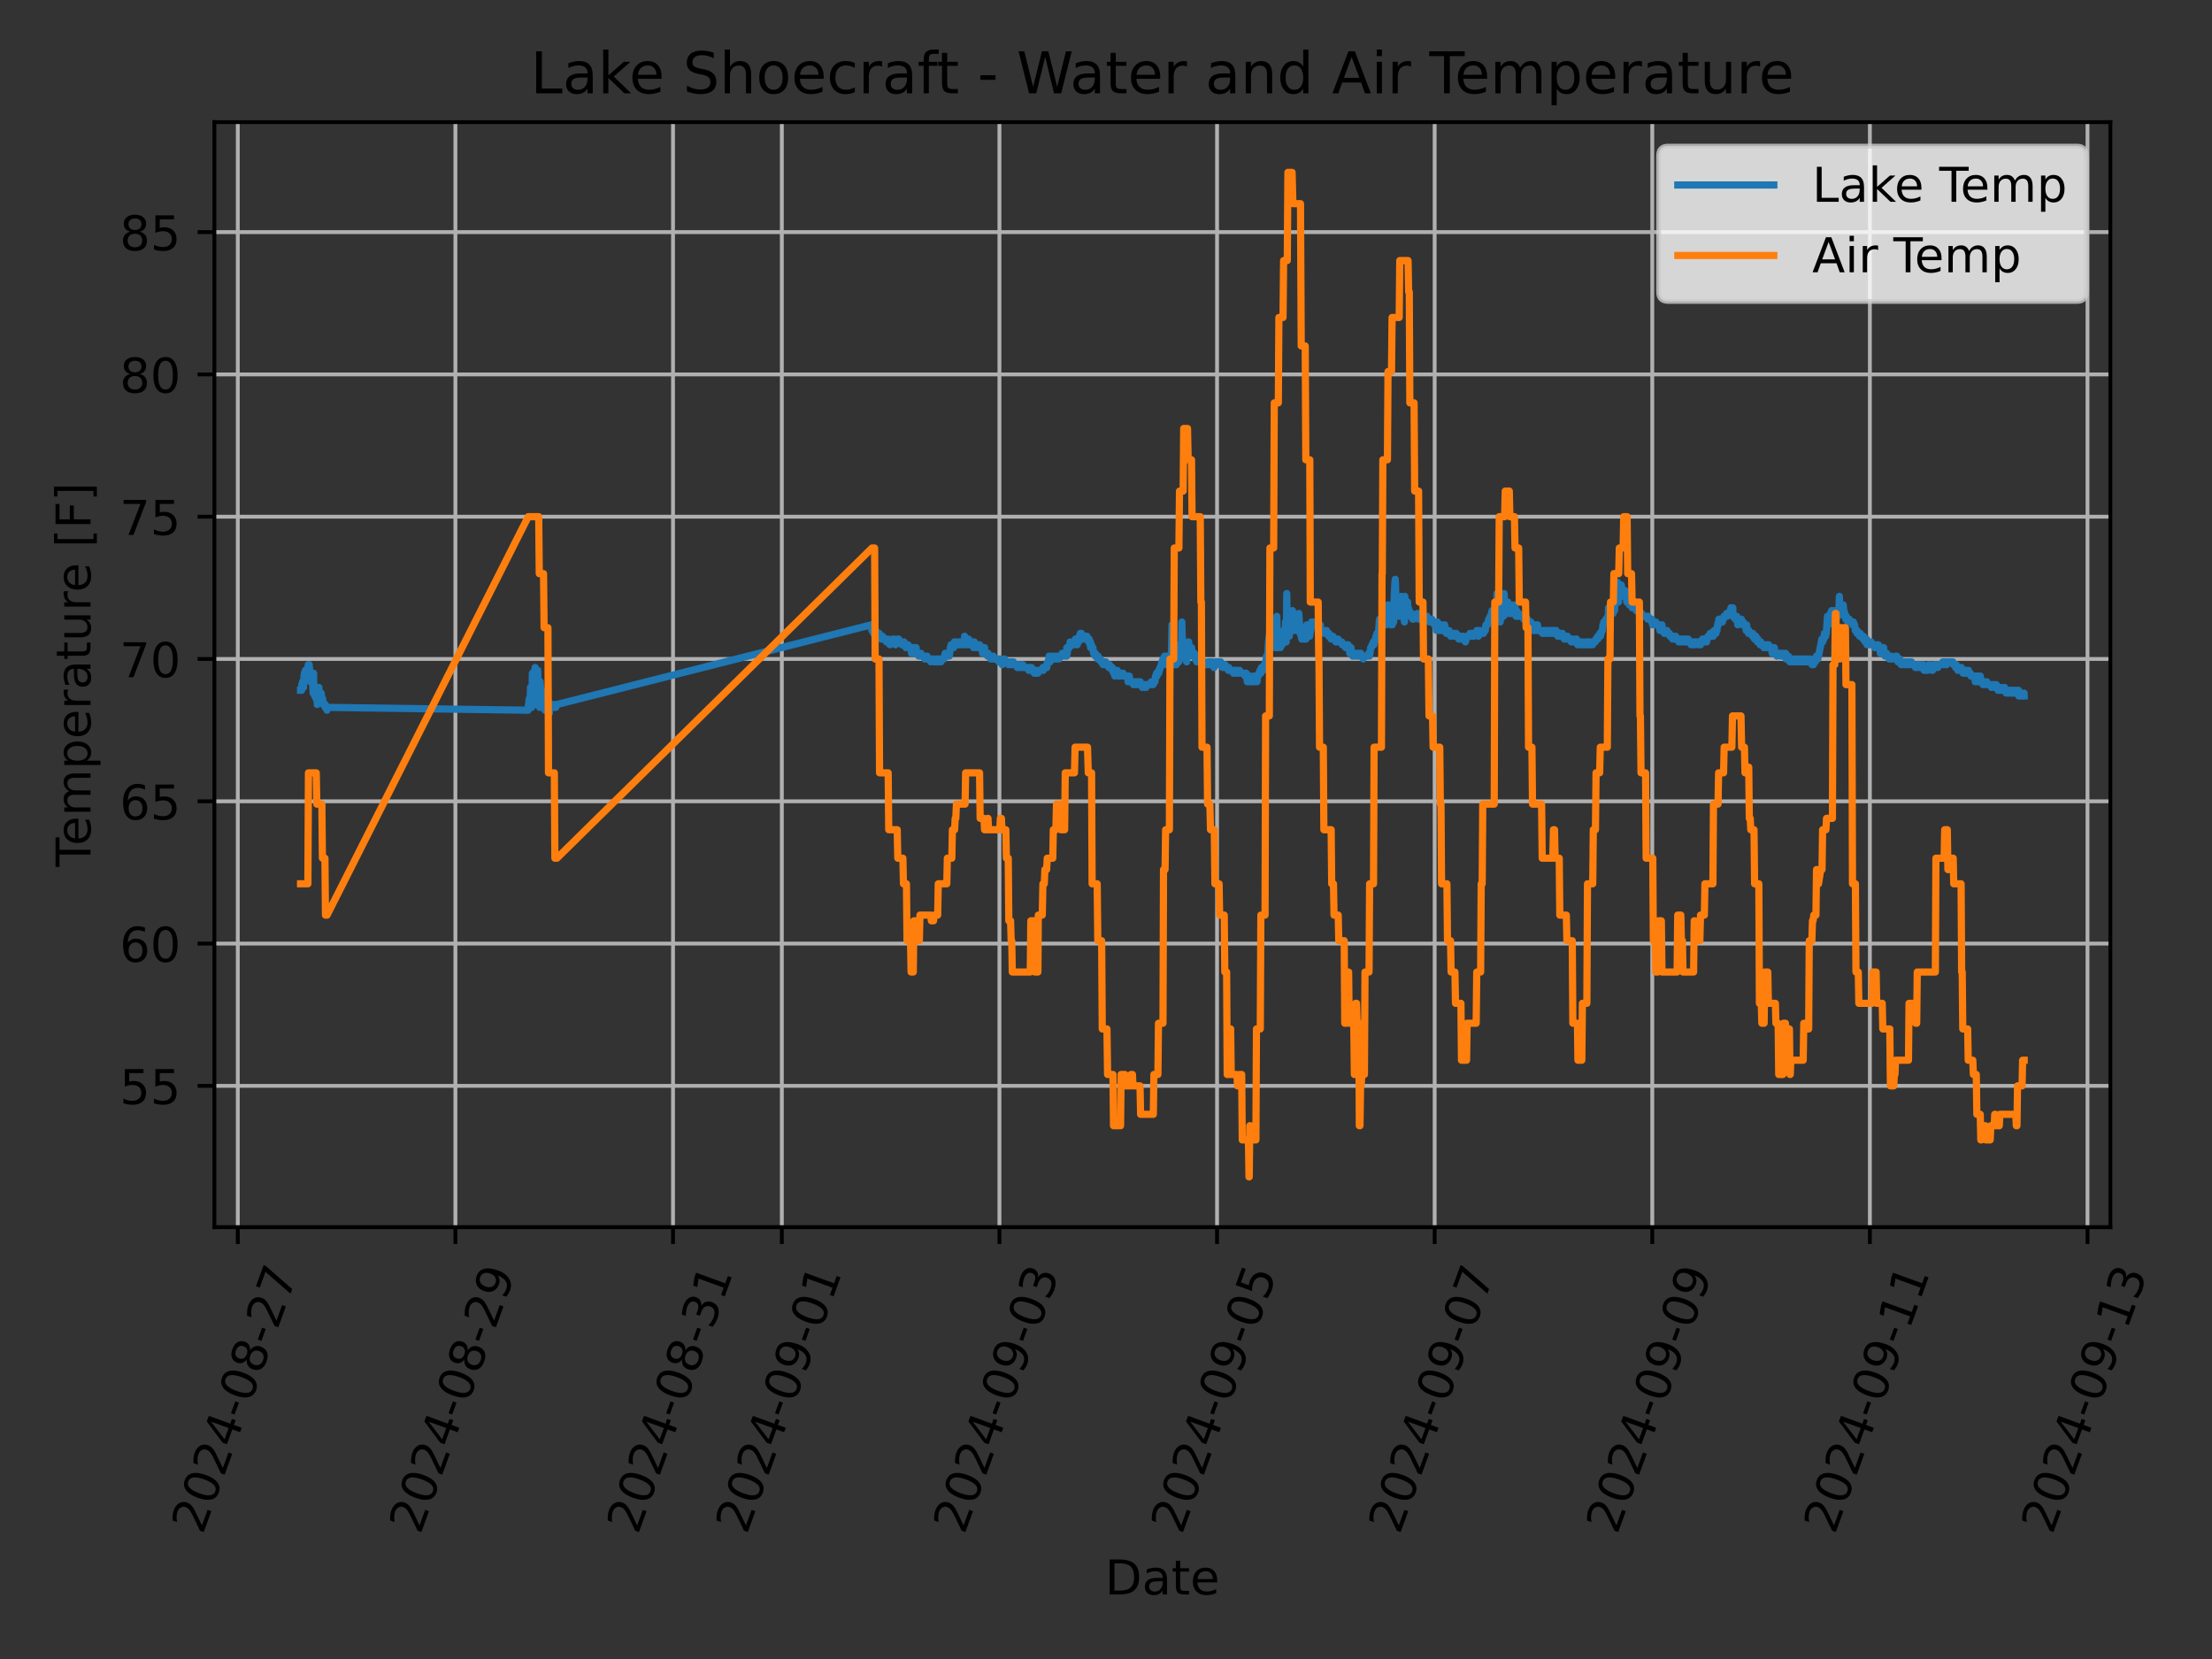 <?xml version="1.0" encoding="utf-8" standalone="no"?>
<!DOCTYPE svg PUBLIC "-//W3C//DTD SVG 1.1//EN"
  "http://www.w3.org/Graphics/SVG/1.1/DTD/svg11.dtd">
<!-- Created with matplotlib (https://matplotlib.org/) -->
<svg height="345.6pt" version="1.1" viewBox="0 0 460.8 345.6" width="460.8pt" xmlns="http://www.w3.org/2000/svg" xmlns:xlink="http://www.w3.org/1999/xlink">
 <rect x="0" y="0" width="460.8" height="345.6" fill="#333333" stroke="none"/>
 <defs>
  <style type="text/css">*{stroke-linecap:butt;stroke-linejoin:round;}</style>
 </defs>
 <g id="figure_1">
  <g id="patch_1">
   <path d="M 0 345.6 
L 460.8 345.6 
L 460.8 0 
L 0 0 
z
" style="fill:none;"/>
  </g>
  <g id="axes_1">
   <g id="patch_2">
    <path d="M 44.66 255.639 
L 439.628 255.639 
L 439.628 25.44 
L 44.66 25.44 
z
" style="fill:none;"/>
   </g>
   <g id="matplotlib.axis_1">
    <g id="xtick_1">
     <g id="line2d_1">
      <path clip-path="url(#p0fa0d0df2f)" d="M 49.536 255.639 
L 49.536 25.44 
" style="fill:none;stroke:#b0b0b0;stroke-linecap:square;stroke-width:0.8;"/>
     </g>
     <g id="line2d_2">
      <defs>
       <path d="M 0 0 
L 0 3.5 
" id="m3bf32fab22" style="stroke:#000000;stroke-width:0.8;"/>
      </defs>
      <g>
       <use style="stroke:#000000;stroke-width:0.8;" x="49.536" xlink:href="#m3bf32fab22" y="255.639"/>
      </g>
     </g>
     <g id="text_1">
      <!-- 2024-08-27 -->
      <g transform="translate(42.191 319.848)rotate(-70)scale(0.1 -0.1)">
       <defs>
        <path d="M 19.188 8.297 
L 53.609 8.297 
L 53.609 0 
L 7.328 0 
L 7.328 8.297 
Q 12.938 14.109 22.625 23.891 
Q 32.328 33.688 34.812 36.531 
Q 39.547 41.844 41.422 45.531 
Q 43.312 49.219 43.312 52.781 
Q 43.312 58.594 39.234 62.25 
Q 35.156 65.922 28.609 65.922 
Q 23.969 65.922 18.812 64.312 
Q 13.672 62.703 7.812 59.422 
L 7.812 69.391 
Q 13.766 71.781 18.938 73 
Q 24.125 74.219 28.422 74.219 
Q 39.75 74.219 46.484 68.547 
Q 53.219 62.891 53.219 53.422 
Q 53.219 48.922 51.531 44.891 
Q 49.859 40.875 45.406 35.406 
Q 44.188 33.984 37.641 27.219 
Q 31.109 20.453 19.188 8.297 
z
" id="DejaVuSans-50"/>
        <path d="M 31.781 66.406 
Q 24.172 66.406 20.328 58.906 
Q 16.5 51.422 16.5 36.375 
Q 16.5 21.391 20.328 13.891 
Q 24.172 6.391 31.781 6.391 
Q 39.453 6.391 43.281 13.891 
Q 47.125 21.391 47.125 36.375 
Q 47.125 51.422 43.281 58.906 
Q 39.453 66.406 31.781 66.406 
z
M 31.781 74.219 
Q 44.047 74.219 50.516 64.516 
Q 56.984 54.828 56.984 36.375 
Q 56.984 17.969 50.516 8.266 
Q 44.047 -1.422 31.781 -1.422 
Q 19.531 -1.422 13.062 8.266 
Q 6.594 17.969 6.594 36.375 
Q 6.594 54.828 13.062 64.516 
Q 19.531 74.219 31.781 74.219 
z
" id="DejaVuSans-48"/>
        <path d="M 37.797 64.312 
L 12.891 25.391 
L 37.797 25.391 
z
M 35.203 72.906 
L 47.609 72.906 
L 47.609 25.391 
L 58.016 25.391 
L 58.016 17.188 
L 47.609 17.188 
L 47.609 0 
L 37.797 0 
L 37.797 17.188 
L 4.891 17.188 
L 4.891 26.703 
z
" id="DejaVuSans-52"/>
        <path d="M 4.891 31.391 
L 31.203 31.391 
L 31.203 23.391 
L 4.891 23.391 
z
" id="DejaVuSans-45"/>
        <path d="M 31.781 34.625 
Q 24.75 34.625 20.719 30.859 
Q 16.703 27.094 16.703 20.516 
Q 16.703 13.922 20.719 10.156 
Q 24.75 6.391 31.781 6.391 
Q 38.812 6.391 42.859 10.172 
Q 46.922 13.969 46.922 20.516 
Q 46.922 27.094 42.891 30.859 
Q 38.875 34.625 31.781 34.625 
z
M 21.922 38.812 
Q 15.578 40.375 12.031 44.719 
Q 8.5 49.078 8.5 55.328 
Q 8.5 64.062 14.719 69.141 
Q 20.953 74.219 31.781 74.219 
Q 42.672 74.219 48.875 69.141 
Q 55.078 64.062 55.078 55.328 
Q 55.078 49.078 51.531 44.719 
Q 48 40.375 41.703 38.812 
Q 48.828 37.156 52.797 32.312 
Q 56.781 27.484 56.781 20.516 
Q 56.781 9.906 50.312 4.234 
Q 43.844 -1.422 31.781 -1.422 
Q 19.734 -1.422 13.25 4.234 
Q 6.781 9.906 6.781 20.516 
Q 6.781 27.484 10.781 32.312 
Q 14.797 37.156 21.922 38.812 
z
M 18.312 54.391 
Q 18.312 48.734 21.844 45.562 
Q 25.391 42.391 31.781 42.391 
Q 38.141 42.391 41.719 45.562 
Q 45.312 48.734 45.312 54.391 
Q 45.312 60.062 41.719 63.234 
Q 38.141 66.406 31.781 66.406 
Q 25.391 66.406 21.844 63.234 
Q 18.312 60.062 18.312 54.391 
z
" id="DejaVuSans-56"/>
        <path d="M 8.203 72.906 
L 55.078 72.906 
L 55.078 68.703 
L 28.609 0 
L 18.312 0 
L 43.219 64.594 
L 8.203 64.594 
z
" id="DejaVuSans-55"/>
       </defs>
       <use xlink:href="#DejaVuSans-50"/>
       <use x="63.623" xlink:href="#DejaVuSans-48"/>
       <use x="127.246" xlink:href="#DejaVuSans-50"/>
       <use x="190.869" xlink:href="#DejaVuSans-52"/>
       <use x="254.492" xlink:href="#DejaVuSans-45"/>
       <use x="290.576" xlink:href="#DejaVuSans-48"/>
       <use x="354.199" xlink:href="#DejaVuSans-56"/>
       <use x="417.822" xlink:href="#DejaVuSans-45"/>
       <use x="453.906" xlink:href="#DejaVuSans-50"/>
       <use x="517.529" xlink:href="#DejaVuSans-55"/>
      </g>
     </g>
    </g>
    <g id="xtick_2">
     <g id="line2d_3">
      <path clip-path="url(#p0fa0d0df2f)" d="M 94.869 255.639 
L 94.869 25.44 
" style="fill:none;stroke:#b0b0b0;stroke-linecap:square;stroke-width:0.8;"/>
     </g>
     <g id="line2d_4">
      <g>
       <use style="stroke:#000000;stroke-width:0.8;" x="94.869" xlink:href="#m3bf32fab22" y="255.639"/>
      </g>
     </g>
     <g id="text_2">
      <!-- 2024-08-29 -->
      <g transform="translate(87.524 319.848)rotate(-70)scale(0.1 -0.1)">
       <defs>
        <path d="M 10.984 1.516 
L 10.984 10.5 
Q 14.703 8.734 18.5 7.812 
Q 22.312 6.891 25.984 6.891 
Q 35.75 6.891 40.891 13.453 
Q 46.047 20.016 46.781 33.406 
Q 43.953 29.203 39.594 26.953 
Q 35.25 24.703 29.984 24.703 
Q 19.047 24.703 12.672 31.312 
Q 6.297 37.938 6.297 49.422 
Q 6.297 60.641 12.938 67.422 
Q 19.578 74.219 30.609 74.219 
Q 43.266 74.219 49.922 64.516 
Q 56.594 54.828 56.594 36.375 
Q 56.594 19.141 48.406 8.859 
Q 40.234 -1.422 26.422 -1.422 
Q 22.703 -1.422 18.891 -0.688 
Q 15.094 0.047 10.984 1.516 
z
M 30.609 32.422 
Q 37.25 32.422 41.125 36.953 
Q 45.016 41.5 45.016 49.422 
Q 45.016 57.281 41.125 61.844 
Q 37.25 66.406 30.609 66.406 
Q 23.969 66.406 20.094 61.844 
Q 16.219 57.281 16.219 49.422 
Q 16.219 41.5 20.094 36.953 
Q 23.969 32.422 30.609 32.422 
z
" id="DejaVuSans-57"/>
       </defs>
       <use xlink:href="#DejaVuSans-50"/>
       <use x="63.623" xlink:href="#DejaVuSans-48"/>
       <use x="127.246" xlink:href="#DejaVuSans-50"/>
       <use x="190.869" xlink:href="#DejaVuSans-52"/>
       <use x="254.492" xlink:href="#DejaVuSans-45"/>
       <use x="290.576" xlink:href="#DejaVuSans-48"/>
       <use x="354.199" xlink:href="#DejaVuSans-56"/>
       <use x="417.822" xlink:href="#DejaVuSans-45"/>
       <use x="453.906" xlink:href="#DejaVuSans-50"/>
       <use x="517.529" xlink:href="#DejaVuSans-57"/>
      </g>
     </g>
    </g>
    <g id="xtick_3">
     <g id="line2d_5">
      <path clip-path="url(#p0fa0d0df2f)" d="M 140.202 255.639 
L 140.202 25.44 
" style="fill:none;stroke:#b0b0b0;stroke-linecap:square;stroke-width:0.8;"/>
     </g>
     <g id="line2d_6">
      <g>
       <use style="stroke:#000000;stroke-width:0.8;" x="140.202" xlink:href="#m3bf32fab22" y="255.639"/>
      </g>
     </g>
     <g id="text_3">
      <!-- 2024-08-31 -->
      <g transform="translate(132.856 319.848)rotate(-70)scale(0.1 -0.1)">
       <defs>
        <path d="M 40.578 39.312 
Q 47.656 37.797 51.625 33 
Q 55.609 28.219 55.609 21.188 
Q 55.609 10.406 48.188 4.484 
Q 40.766 -1.422 27.094 -1.422 
Q 22.516 -1.422 17.656 -0.516 
Q 12.797 0.391 7.625 2.203 
L 7.625 11.719 
Q 11.719 9.328 16.594 8.109 
Q 21.484 6.891 26.812 6.891 
Q 36.078 6.891 40.938 10.547 
Q 45.797 14.203 45.797 21.188 
Q 45.797 27.641 41.281 31.266 
Q 36.766 34.906 28.719 34.906 
L 20.219 34.906 
L 20.219 43.016 
L 29.109 43.016 
Q 36.375 43.016 40.234 45.922 
Q 44.094 48.828 44.094 54.297 
Q 44.094 59.906 40.109 62.906 
Q 36.141 65.922 28.719 65.922 
Q 24.656 65.922 20.016 65.031 
Q 15.375 64.156 9.812 62.312 
L 9.812 71.094 
Q 15.438 72.656 20.344 73.438 
Q 25.25 74.219 29.594 74.219 
Q 40.828 74.219 47.359 69.109 
Q 53.906 64.016 53.906 55.328 
Q 53.906 49.266 50.438 45.094 
Q 46.969 40.922 40.578 39.312 
z
" id="DejaVuSans-51"/>
        <path d="M 12.406 8.297 
L 28.516 8.297 
L 28.516 63.922 
L 10.984 60.406 
L 10.984 69.391 
L 28.422 72.906 
L 38.281 72.906 
L 38.281 8.297 
L 54.391 8.297 
L 54.391 0 
L 12.406 0 
z
" id="DejaVuSans-49"/>
       </defs>
       <use xlink:href="#DejaVuSans-50"/>
       <use x="63.623" xlink:href="#DejaVuSans-48"/>
       <use x="127.246" xlink:href="#DejaVuSans-50"/>
       <use x="190.869" xlink:href="#DejaVuSans-52"/>
       <use x="254.492" xlink:href="#DejaVuSans-45"/>
       <use x="290.576" xlink:href="#DejaVuSans-48"/>
       <use x="354.199" xlink:href="#DejaVuSans-56"/>
       <use x="417.822" xlink:href="#DejaVuSans-45"/>
       <use x="453.906" xlink:href="#DejaVuSans-51"/>
       <use x="517.529" xlink:href="#DejaVuSans-49"/>
      </g>
     </g>
    </g>
    <g id="xtick_4">
     <g id="line2d_7">
      <path clip-path="url(#p0fa0d0df2f)" d="M 162.868 255.639 
L 162.868 25.44 
" style="fill:none;stroke:#b0b0b0;stroke-linecap:square;stroke-width:0.8;"/>
     </g>
     <g id="line2d_8">
      <g>
       <use style="stroke:#000000;stroke-width:0.8;" x="162.868" xlink:href="#m3bf32fab22" y="255.639"/>
      </g>
     </g>
     <g id="text_4">
      <!-- 2024-09-01 -->
      <g transform="translate(155.523 319.848)rotate(-70)scale(0.1 -0.1)">
       <use xlink:href="#DejaVuSans-50"/>
       <use x="63.623" xlink:href="#DejaVuSans-48"/>
       <use x="127.246" xlink:href="#DejaVuSans-50"/>
       <use x="190.869" xlink:href="#DejaVuSans-52"/>
       <use x="254.492" xlink:href="#DejaVuSans-45"/>
       <use x="290.576" xlink:href="#DejaVuSans-48"/>
       <use x="354.199" xlink:href="#DejaVuSans-57"/>
       <use x="417.822" xlink:href="#DejaVuSans-45"/>
       <use x="453.906" xlink:href="#DejaVuSans-48"/>
       <use x="517.529" xlink:href="#DejaVuSans-49"/>
      </g>
     </g>
    </g>
    <g id="xtick_5">
     <g id="line2d_9">
      <path clip-path="url(#p0fa0d0df2f)" d="M 208.201 255.639 
L 208.201 25.44 
" style="fill:none;stroke:#b0b0b0;stroke-linecap:square;stroke-width:0.8;"/>
     </g>
     <g id="line2d_10">
      <g>
       <use style="stroke:#000000;stroke-width:0.8;" x="208.201" xlink:href="#m3bf32fab22" y="255.639"/>
      </g>
     </g>
     <g id="text_5">
      <!-- 2024-09-03 -->
      <g transform="translate(200.856 319.848)rotate(-70)scale(0.1 -0.1)">
       <use xlink:href="#DejaVuSans-50"/>
       <use x="63.623" xlink:href="#DejaVuSans-48"/>
       <use x="127.246" xlink:href="#DejaVuSans-50"/>
       <use x="190.869" xlink:href="#DejaVuSans-52"/>
       <use x="254.492" xlink:href="#DejaVuSans-45"/>
       <use x="290.576" xlink:href="#DejaVuSans-48"/>
       <use x="354.199" xlink:href="#DejaVuSans-57"/>
       <use x="417.822" xlink:href="#DejaVuSans-45"/>
       <use x="453.906" xlink:href="#DejaVuSans-48"/>
       <use x="517.529" xlink:href="#DejaVuSans-51"/>
      </g>
     </g>
    </g>
    <g id="xtick_6">
     <g id="line2d_11">
      <path clip-path="url(#p0fa0d0df2f)" d="M 253.534 255.639 
L 253.534 25.44 
" style="fill:none;stroke:#b0b0b0;stroke-linecap:square;stroke-width:0.8;"/>
     </g>
     <g id="line2d_12">
      <g>
       <use style="stroke:#000000;stroke-width:0.8;" x="253.534" xlink:href="#m3bf32fab22" y="255.639"/>
      </g>
     </g>
     <g id="text_6">
      <!-- 2024-09-05 -->
      <g transform="translate(246.188 319.848)rotate(-70)scale(0.1 -0.1)">
       <defs>
        <path d="M 10.797 72.906 
L 49.516 72.906 
L 49.516 64.594 
L 19.828 64.594 
L 19.828 46.734 
Q 21.969 47.469 24.109 47.828 
Q 26.266 48.188 28.422 48.188 
Q 40.625 48.188 47.75 41.5 
Q 54.891 34.812 54.891 23.391 
Q 54.891 11.625 47.562 5.094 
Q 40.234 -1.422 26.906 -1.422 
Q 22.312 -1.422 17.547 -0.641 
Q 12.797 0.141 7.719 1.703 
L 7.719 11.625 
Q 12.109 9.234 16.797 8.062 
Q 21.484 6.891 26.703 6.891 
Q 35.156 6.891 40.078 11.328 
Q 45.016 15.766 45.016 23.391 
Q 45.016 31 40.078 35.438 
Q 35.156 39.891 26.703 39.891 
Q 22.75 39.891 18.812 39.016 
Q 14.891 38.141 10.797 36.281 
z
" id="DejaVuSans-53"/>
       </defs>
       <use xlink:href="#DejaVuSans-50"/>
       <use x="63.623" xlink:href="#DejaVuSans-48"/>
       <use x="127.246" xlink:href="#DejaVuSans-50"/>
       <use x="190.869" xlink:href="#DejaVuSans-52"/>
       <use x="254.492" xlink:href="#DejaVuSans-45"/>
       <use x="290.576" xlink:href="#DejaVuSans-48"/>
       <use x="354.199" xlink:href="#DejaVuSans-57"/>
       <use x="417.822" xlink:href="#DejaVuSans-45"/>
       <use x="453.906" xlink:href="#DejaVuSans-48"/>
       <use x="517.529" xlink:href="#DejaVuSans-53"/>
      </g>
     </g>
    </g>
    <g id="xtick_7">
     <g id="line2d_13">
      <path clip-path="url(#p0fa0d0df2f)" d="M 298.867 255.639 
L 298.867 25.44 
" style="fill:none;stroke:#b0b0b0;stroke-linecap:square;stroke-width:0.8;"/>
     </g>
     <g id="line2d_14">
      <g>
       <use style="stroke:#000000;stroke-width:0.8;" x="298.867" xlink:href="#m3bf32fab22" y="255.639"/>
      </g>
     </g>
     <g id="text_7">
      <!-- 2024-09-07 -->
      <g transform="translate(291.521 319.848)rotate(-70)scale(0.1 -0.1)">
       <use xlink:href="#DejaVuSans-50"/>
       <use x="63.623" xlink:href="#DejaVuSans-48"/>
       <use x="127.246" xlink:href="#DejaVuSans-50"/>
       <use x="190.869" xlink:href="#DejaVuSans-52"/>
       <use x="254.492" xlink:href="#DejaVuSans-45"/>
       <use x="290.576" xlink:href="#DejaVuSans-48"/>
       <use x="354.199" xlink:href="#DejaVuSans-57"/>
       <use x="417.822" xlink:href="#DejaVuSans-45"/>
       <use x="453.906" xlink:href="#DejaVuSans-48"/>
       <use x="517.529" xlink:href="#DejaVuSans-55"/>
      </g>
     </g>
    </g>
    <g id="xtick_8">
     <g id="line2d_15">
      <path clip-path="url(#p0fa0d0df2f)" d="M 344.199 255.639 
L 344.199 25.44 
" style="fill:none;stroke:#b0b0b0;stroke-linecap:square;stroke-width:0.8;"/>
     </g>
     <g id="line2d_16">
      <g>
       <use style="stroke:#000000;stroke-width:0.8;" x="344.199" xlink:href="#m3bf32fab22" y="255.639"/>
      </g>
     </g>
     <g id="text_8">
      <!-- 2024-09-09 -->
      <g transform="translate(336.854 319.848)rotate(-70)scale(0.1 -0.1)">
       <use xlink:href="#DejaVuSans-50"/>
       <use x="63.623" xlink:href="#DejaVuSans-48"/>
       <use x="127.246" xlink:href="#DejaVuSans-50"/>
       <use x="190.869" xlink:href="#DejaVuSans-52"/>
       <use x="254.492" xlink:href="#DejaVuSans-45"/>
       <use x="290.576" xlink:href="#DejaVuSans-48"/>
       <use x="354.199" xlink:href="#DejaVuSans-57"/>
       <use x="417.822" xlink:href="#DejaVuSans-45"/>
       <use x="453.906" xlink:href="#DejaVuSans-48"/>
       <use x="517.529" xlink:href="#DejaVuSans-57"/>
      </g>
     </g>
    </g>
    <g id="xtick_9">
     <g id="line2d_17">
      <path clip-path="url(#p0fa0d0df2f)" d="M 389.532 255.639 
L 389.532 25.44 
" style="fill:none;stroke:#b0b0b0;stroke-linecap:square;stroke-width:0.8;"/>
     </g>
     <g id="line2d_18">
      <g>
       <use style="stroke:#000000;stroke-width:0.8;" x="389.532" xlink:href="#m3bf32fab22" y="255.639"/>
      </g>
     </g>
     <g id="text_9">
      <!-- 2024-09-11 -->
      <g transform="translate(382.187 319.848)rotate(-70)scale(0.1 -0.1)">
       <use xlink:href="#DejaVuSans-50"/>
       <use x="63.623" xlink:href="#DejaVuSans-48"/>
       <use x="127.246" xlink:href="#DejaVuSans-50"/>
       <use x="190.869" xlink:href="#DejaVuSans-52"/>
       <use x="254.492" xlink:href="#DejaVuSans-45"/>
       <use x="290.576" xlink:href="#DejaVuSans-48"/>
       <use x="354.199" xlink:href="#DejaVuSans-57"/>
       <use x="417.822" xlink:href="#DejaVuSans-45"/>
       <use x="453.906" xlink:href="#DejaVuSans-49"/>
       <use x="517.529" xlink:href="#DejaVuSans-49"/>
      </g>
     </g>
    </g>
    <g id="xtick_10">
     <g id="line2d_19">
      <path clip-path="url(#p0fa0d0df2f)" d="M 434.865 255.639 
L 434.865 25.44 
" style="fill:none;stroke:#b0b0b0;stroke-linecap:square;stroke-width:0.8;"/>
     </g>
     <g id="line2d_20">
      <g>
       <use style="stroke:#000000;stroke-width:0.8;" x="434.865" xlink:href="#m3bf32fab22" y="255.639"/>
      </g>
     </g>
     <g id="text_10">
      <!-- 2024-09-13 -->
      <g transform="translate(427.52 319.848)rotate(-70)scale(0.1 -0.1)">
       <use xlink:href="#DejaVuSans-50"/>
       <use x="63.623" xlink:href="#DejaVuSans-48"/>
       <use x="127.246" xlink:href="#DejaVuSans-50"/>
       <use x="190.869" xlink:href="#DejaVuSans-52"/>
       <use x="254.492" xlink:href="#DejaVuSans-45"/>
       <use x="290.576" xlink:href="#DejaVuSans-48"/>
       <use x="354.199" xlink:href="#DejaVuSans-57"/>
       <use x="417.822" xlink:href="#DejaVuSans-45"/>
       <use x="453.906" xlink:href="#DejaVuSans-49"/>
       <use x="517.529" xlink:href="#DejaVuSans-51"/>
      </g>
     </g>
    </g>
    <g id="text_11">
     <!-- Date -->
     <g transform="translate(230.193 332.158)scale(0.1 -0.1)">
      <defs>
       <path d="M 19.672 64.797 
L 19.672 8.109 
L 31.594 8.109 
Q 46.688 8.109 53.688 14.938 
Q 60.688 21.781 60.688 36.531 
Q 60.688 51.172 53.688 57.984 
Q 46.688 64.797 31.594 64.797 
z
M 9.812 72.906 
L 30.078 72.906 
Q 51.266 72.906 61.172 64.094 
Q 71.094 55.281 71.094 36.531 
Q 71.094 17.672 61.125 8.828 
Q 51.172 0 30.078 0 
L 9.812 0 
z
" id="DejaVuSans-68"/>
       <path d="M 34.281 27.484 
Q 23.391 27.484 19.188 25 
Q 14.984 22.516 14.984 16.5 
Q 14.984 11.719 18.141 8.906 
Q 21.297 6.109 26.703 6.109 
Q 34.188 6.109 38.703 11.406 
Q 43.219 16.703 43.219 25.484 
L 43.219 27.484 
z
M 52.203 31.203 
L 52.203 0 
L 43.219 0 
L 43.219 8.297 
Q 40.141 3.328 35.547 0.953 
Q 30.953 -1.422 24.312 -1.422 
Q 15.922 -1.422 10.953 3.297 
Q 6 8.016 6 15.922 
Q 6 25.141 12.172 29.828 
Q 18.359 34.516 30.609 34.516 
L 43.219 34.516 
L 43.219 35.406 
Q 43.219 41.609 39.141 45 
Q 35.062 48.391 27.688 48.391 
Q 23 48.391 18.547 47.266 
Q 14.109 46.141 10.016 43.891 
L 10.016 52.203 
Q 14.938 54.109 19.578 55.047 
Q 24.219 56 28.609 56 
Q 40.484 56 46.344 49.844 
Q 52.203 43.703 52.203 31.203 
z
" id="DejaVuSans-97"/>
       <path d="M 18.312 70.219 
L 18.312 54.688 
L 36.812 54.688 
L 36.812 47.703 
L 18.312 47.703 
L 18.312 18.016 
Q 18.312 11.328 20.141 9.422 
Q 21.969 7.516 27.594 7.516 
L 36.812 7.516 
L 36.812 0 
L 27.594 0 
Q 17.188 0 13.234 3.875 
Q 9.281 7.766 9.281 18.016 
L 9.281 47.703 
L 2.688 47.703 
L 2.688 54.688 
L 9.281 54.688 
L 9.281 70.219 
z
" id="DejaVuSans-116"/>
       <path d="M 56.203 29.594 
L 56.203 25.203 
L 14.891 25.203 
Q 15.484 15.922 20.484 11.062 
Q 25.484 6.203 34.422 6.203 
Q 39.594 6.203 44.453 7.469 
Q 49.312 8.734 54.109 11.281 
L 54.109 2.781 
Q 49.266 0.734 44.188 -0.344 
Q 39.109 -1.422 33.891 -1.422 
Q 20.797 -1.422 13.156 6.188 
Q 5.516 13.812 5.516 26.812 
Q 5.516 40.234 12.766 48.109 
Q 20.016 56 32.328 56 
Q 43.359 56 49.781 48.891 
Q 56.203 41.797 56.203 29.594 
z
M 47.219 32.234 
Q 47.125 39.594 43.094 43.984 
Q 39.062 48.391 32.422 48.391 
Q 24.906 48.391 20.391 44.141 
Q 15.875 39.891 15.188 32.172 
z
" id="DejaVuSans-101"/>
      </defs>
      <use xlink:href="#DejaVuSans-68"/>
      <use x="77.002" xlink:href="#DejaVuSans-97"/>
      <use x="138.281" xlink:href="#DejaVuSans-116"/>
      <use x="177.49" xlink:href="#DejaVuSans-101"/>
     </g>
    </g>
   </g>
   <g id="matplotlib.axis_2">
    <g id="ytick_1">
     <g id="line2d_21">
      <path clip-path="url(#p0fa0d0df2f)" d="M 44.66 226.204 
L 439.628 226.204 
" style="fill:none;stroke:#b0b0b0;stroke-linecap:square;stroke-width:0.8;"/>
     </g>
     <g id="line2d_22">
      <defs>
       <path d="M 0 0 
L -3.5 0 
" id="m43adc9e071" style="stroke:#000000;stroke-width:0.8;"/>
      </defs>
      <g>
       <use style="stroke:#000000;stroke-width:0.8;" x="44.66" xlink:href="#m43adc9e071" y="226.204"/>
      </g>
     </g>
     <g id="text_12">
      <!-- 55 -->
      <g transform="translate(24.935 230.004)scale(0.1 -0.1)">
       <use xlink:href="#DejaVuSans-53"/>
       <use x="63.623" xlink:href="#DejaVuSans-53"/>
      </g>
     </g>
    </g>
    <g id="ytick_2">
     <g id="line2d_23">
      <path clip-path="url(#p0fa0d0df2f)" d="M 44.66 196.562 
L 439.628 196.562 
" style="fill:none;stroke:#b0b0b0;stroke-linecap:square;stroke-width:0.8;"/>
     </g>
     <g id="line2d_24">
      <g>
       <use style="stroke:#000000;stroke-width:0.8;" x="44.66" xlink:href="#m43adc9e071" y="196.562"/>
      </g>
     </g>
     <g id="text_13">
      <!-- 60 -->
      <g transform="translate(24.935 200.362)scale(0.1 -0.1)">
       <defs>
        <path d="M 33.016 40.375 
Q 26.375 40.375 22.484 35.828 
Q 18.609 31.297 18.609 23.391 
Q 18.609 15.531 22.484 10.953 
Q 26.375 6.391 33.016 6.391 
Q 39.656 6.391 43.531 10.953 
Q 47.406 15.531 47.406 23.391 
Q 47.406 31.297 43.531 35.828 
Q 39.656 40.375 33.016 40.375 
z
M 52.594 71.297 
L 52.594 62.312 
Q 48.875 64.062 45.094 64.984 
Q 41.312 65.922 37.594 65.922 
Q 27.828 65.922 22.672 59.328 
Q 17.531 52.734 16.797 39.406 
Q 19.672 43.656 24.016 45.922 
Q 28.375 48.188 33.594 48.188 
Q 44.578 48.188 50.953 41.516 
Q 57.328 34.859 57.328 23.391 
Q 57.328 12.156 50.688 5.359 
Q 44.047 -1.422 33.016 -1.422 
Q 20.359 -1.422 13.672 8.266 
Q 6.984 17.969 6.984 36.375 
Q 6.984 53.656 15.188 63.938 
Q 23.391 74.219 37.203 74.219 
Q 40.922 74.219 44.703 73.484 
Q 48.484 72.75 52.594 71.297 
z
" id="DejaVuSans-54"/>
       </defs>
       <use xlink:href="#DejaVuSans-54"/>
       <use x="63.623" xlink:href="#DejaVuSans-48"/>
      </g>
     </g>
    </g>
    <g id="ytick_3">
     <g id="line2d_25">
      <path clip-path="url(#p0fa0d0df2f)" d="M 44.66 166.921 
L 439.628 166.921 
" style="fill:none;stroke:#b0b0b0;stroke-linecap:square;stroke-width:0.8;"/>
     </g>
     <g id="line2d_26">
      <g>
       <use style="stroke:#000000;stroke-width:0.8;" x="44.66" xlink:href="#m43adc9e071" y="166.921"/>
      </g>
     </g>
     <g id="text_14">
      <!-- 65 -->
      <g transform="translate(24.935 170.72)scale(0.1 -0.1)">
       <use xlink:href="#DejaVuSans-54"/>
       <use x="63.623" xlink:href="#DejaVuSans-53"/>
      </g>
     </g>
    </g>
    <g id="ytick_4">
     <g id="line2d_27">
      <path clip-path="url(#p0fa0d0df2f)" d="M 44.66 137.279 
L 439.628 137.279 
" style="fill:none;stroke:#b0b0b0;stroke-linecap:square;stroke-width:0.8;"/>
     </g>
     <g id="line2d_28">
      <g>
       <use style="stroke:#000000;stroke-width:0.8;" x="44.66" xlink:href="#m43adc9e071" y="137.279"/>
      </g>
     </g>
     <g id="text_15">
      <!-- 70 -->
      <g transform="translate(24.935 141.078)scale(0.1 -0.1)">
       <use xlink:href="#DejaVuSans-55"/>
       <use x="63.623" xlink:href="#DejaVuSans-48"/>
      </g>
     </g>
    </g>
    <g id="ytick_5">
     <g id="line2d_29">
      <path clip-path="url(#p0fa0d0df2f)" d="M 44.66 107.637 
L 439.628 107.637 
" style="fill:none;stroke:#b0b0b0;stroke-linecap:square;stroke-width:0.8;"/>
     </g>
     <g id="line2d_30">
      <g>
       <use style="stroke:#000000;stroke-width:0.8;" x="44.66" xlink:href="#m43adc9e071" y="107.637"/>
      </g>
     </g>
     <g id="text_16">
      <!-- 75 -->
      <g transform="translate(24.935 111.436)scale(0.1 -0.1)">
       <use xlink:href="#DejaVuSans-55"/>
       <use x="63.623" xlink:href="#DejaVuSans-53"/>
      </g>
     </g>
    </g>
    <g id="ytick_6">
     <g id="line2d_31">
      <path clip-path="url(#p0fa0d0df2f)" d="M 44.66 77.995 
L 439.628 77.995 
" style="fill:none;stroke:#b0b0b0;stroke-linecap:square;stroke-width:0.8;"/>
     </g>
     <g id="line2d_32">
      <g>
       <use style="stroke:#000000;stroke-width:0.8;" x="44.66" xlink:href="#m43adc9e071" y="77.995"/>
      </g>
     </g>
     <g id="text_17">
      <!-- 80 -->
      <g transform="translate(24.935 81.794)scale(0.1 -0.1)">
       <use xlink:href="#DejaVuSans-56"/>
       <use x="63.623" xlink:href="#DejaVuSans-48"/>
      </g>
     </g>
    </g>
    <g id="ytick_7">
     <g id="line2d_33">
      <path clip-path="url(#p0fa0d0df2f)" d="M 44.66 48.353 
L 439.628 48.353 
" style="fill:none;stroke:#b0b0b0;stroke-linecap:square;stroke-width:0.8;"/>
     </g>
     <g id="line2d_34">
      <g>
       <use style="stroke:#000000;stroke-width:0.8;" x="44.66" xlink:href="#m43adc9e071" y="48.353"/>
      </g>
     </g>
     <g id="text_18">
      <!-- 85 -->
      <g transform="translate(24.935 52.152)scale(0.1 -0.1)">
       <use xlink:href="#DejaVuSans-56"/>
       <use x="63.623" xlink:href="#DejaVuSans-53"/>
      </g>
     </g>
    </g>
    <g id="text_19">
     <!-- Temperature [F] -->
     <g transform="translate(18.855 180.575)rotate(-90)scale(0.1 -0.1)">
      <defs>
       <path d="M -0.297 72.906 
L 61.375 72.906 
L 61.375 64.594 
L 35.5 64.594 
L 35.5 0 
L 25.594 0 
L 25.594 64.594 
L -0.297 64.594 
z
" id="DejaVuSans-84"/>
       <path d="M 52 44.188 
Q 55.375 50.25 60.062 53.125 
Q 64.75 56 71.094 56 
Q 79.641 56 84.281 50.016 
Q 88.922 44.047 88.922 33.016 
L 88.922 0 
L 79.891 0 
L 79.891 32.719 
Q 79.891 40.578 77.094 44.375 
Q 74.312 48.188 68.609 48.188 
Q 61.625 48.188 57.562 43.547 
Q 53.516 38.922 53.516 30.906 
L 53.516 0 
L 44.484 0 
L 44.484 32.719 
Q 44.484 40.625 41.703 44.406 
Q 38.922 48.188 33.109 48.188 
Q 26.219 48.188 22.156 43.531 
Q 18.109 38.875 18.109 30.906 
L 18.109 0 
L 9.078 0 
L 9.078 54.688 
L 18.109 54.688 
L 18.109 46.188 
Q 21.188 51.219 25.484 53.609 
Q 29.781 56 35.688 56 
Q 41.656 56 45.828 52.969 
Q 50 49.953 52 44.188 
z
" id="DejaVuSans-109"/>
       <path d="M 18.109 8.203 
L 18.109 -20.797 
L 9.078 -20.797 
L 9.078 54.688 
L 18.109 54.688 
L 18.109 46.391 
Q 20.953 51.266 25.266 53.625 
Q 29.594 56 35.594 56 
Q 45.562 56 51.781 48.094 
Q 58.016 40.188 58.016 27.297 
Q 58.016 14.406 51.781 6.484 
Q 45.562 -1.422 35.594 -1.422 
Q 29.594 -1.422 25.266 0.953 
Q 20.953 3.328 18.109 8.203 
z
M 48.688 27.297 
Q 48.688 37.203 44.609 42.844 
Q 40.531 48.484 33.406 48.484 
Q 26.266 48.484 22.188 42.844 
Q 18.109 37.203 18.109 27.297 
Q 18.109 17.391 22.188 11.75 
Q 26.266 6.109 33.406 6.109 
Q 40.531 6.109 44.609 11.75 
Q 48.688 17.391 48.688 27.297 
z
" id="DejaVuSans-112"/>
       <path d="M 41.109 46.297 
Q 39.594 47.172 37.812 47.578 
Q 36.031 48 33.891 48 
Q 26.266 48 22.188 43.047 
Q 18.109 38.094 18.109 28.812 
L 18.109 0 
L 9.078 0 
L 9.078 54.688 
L 18.109 54.688 
L 18.109 46.188 
Q 20.953 51.172 25.484 53.578 
Q 30.031 56 36.531 56 
Q 37.453 56 38.578 55.875 
Q 39.703 55.766 41.062 55.516 
z
" id="DejaVuSans-114"/>
       <path d="M 8.5 21.578 
L 8.5 54.688 
L 17.484 54.688 
L 17.484 21.922 
Q 17.484 14.156 20.5 10.266 
Q 23.531 6.391 29.594 6.391 
Q 36.859 6.391 41.078 11.031 
Q 45.312 15.672 45.312 23.688 
L 45.312 54.688 
L 54.297 54.688 
L 54.297 0 
L 45.312 0 
L 45.312 8.406 
Q 42.047 3.422 37.719 1 
Q 33.406 -1.422 27.688 -1.422 
Q 18.266 -1.422 13.375 4.438 
Q 8.5 10.297 8.5 21.578 
z
M 31.109 56 
z
" id="DejaVuSans-117"/>
       <path id="DejaVuSans-32"/>
       <path d="M 8.594 75.984 
L 29.297 75.984 
L 29.297 69 
L 17.578 69 
L 17.578 -6.203 
L 29.297 -6.203 
L 29.297 -13.188 
L 8.594 -13.188 
z
" id="DejaVuSans-91"/>
       <path d="M 9.812 72.906 
L 51.703 72.906 
L 51.703 64.594 
L 19.672 64.594 
L 19.672 43.109 
L 48.578 43.109 
L 48.578 34.812 
L 19.672 34.812 
L 19.672 0 
L 9.812 0 
z
" id="DejaVuSans-70"/>
       <path d="M 30.422 75.984 
L 30.422 -13.188 
L 9.719 -13.188 
L 9.719 -6.203 
L 21.391 -6.203 
L 21.391 69 
L 9.719 69 
L 9.719 75.984 
z
" id="DejaVuSans-93"/>
      </defs>
      <use xlink:href="#DejaVuSans-84"/>
      <use x="44.084" xlink:href="#DejaVuSans-101"/>
      <use x="105.607" xlink:href="#DejaVuSans-109"/>
      <use x="203.02" xlink:href="#DejaVuSans-112"/>
      <use x="266.496" xlink:href="#DejaVuSans-101"/>
      <use x="328.02" xlink:href="#DejaVuSans-114"/>
      <use x="369.133" xlink:href="#DejaVuSans-97"/>
      <use x="430.412" xlink:href="#DejaVuSans-116"/>
      <use x="469.621" xlink:href="#DejaVuSans-117"/>
      <use x="533" xlink:href="#DejaVuSans-114"/>
      <use x="571.863" xlink:href="#DejaVuSans-101"/>
      <use x="633.387" xlink:href="#DejaVuSans-32"/>
      <use x="665.174" xlink:href="#DejaVuSans-91"/>
      <use x="704.188" xlink:href="#DejaVuSans-70"/>
      <use x="761.707" xlink:href="#DejaVuSans-93"/>
     </g>
    </g>
   </g>
   <g id="line2d_35">
    <path clip-path="url(#p0fa0d0df2f)" d="M 62.613 143.8 
L 62.648 143.8 
L 62.762 143.207 
L 62.811 143.207 
L 62.828 143.8 
L 62.861 142.614 
L 62.893 143.207 
L 63.026 142.021 
L 63.059 142.021 
L 63.158 143.207 
L 63.175 142.614 
L 63.225 143.207 
L 63.325 140.836 
L 63.358 140.836 
L 63.375 142.021 
L 63.391 140.243 
L 63.457 140.243 
L 63.523 140.243 
L 63.607 139.65 
L 63.673 140.836 
L 63.723 140.243 
L 63.757 139.65 
L 63.822 140.243 
L 63.839 140.243 
L 63.956 140.836 
L 64.073 139.057 
L 64.089 139.65 
L 64.106 139.65 
L 64.123 140.243 
L 64.14 139.057 
L 64.19 139.057 
L 64.207 139.057 
L 64.224 138.464 
L 64.274 139.65 
L 64.318 139.057 
L 64.368 139.057 
L 64.402 138.464 
L 64.453 139.65 
L 64.47 139.057 
L 64.642 142.021 
L 64.741 140.243 
L 64.758 140.836 
L 64.774 140.836 
L 64.875 140.243 
L 64.994 142.021 
L 65.059 140.243 
L 65.092 140.836 
L 65.226 144.393 
L 65.328 140.243 
L 65.345 143.207 
L 65.361 142.021 
L 65.377 144.393 
L 65.446 143.8 
L 65.564 144.986 
L 65.581 144.393 
L 65.664 144.986 
L 65.764 144.986 
L 65.83 145.578 
L 65.864 144.986 
L 65.88 144.986 
L 65.946 144.393 
L 65.998 145.578 
L 66.047 143.207 
L 66.064 144.986 
L 66.082 146.764 
L 66.165 145.578 
L 66.315 143.8 
L 66.416 144.986 
L 66.432 143.207 
L 66.465 145.578 
L 66.516 144.393 
L 66.598 145.578 
L 66.631 144.986 
L 66.731 144.986 
L 66.85 145.578 
L 66.884 145.578 
L 66.918 144.393 
L 66.984 144.986 
L 67.1 145.578 
L 67.233 145.578 
L 67.349 146.764 
L 67.602 146.764 
L 67.72 147.357 
L 67.736 147.357 
L 67.752 146.764 
L 67.836 147.357 
L 68.101 147.357 
L 68.117 147.95 
L 68.134 147.357 
L 110.022 147.95 
L 110.039 147.357 
L 110.237 145.578 
L 110.361 147.357 
L 110.38 147.357 
L 110.51 143.207 
L 110.565 144.986 
L 110.723 146.764 
L 110.744 146.764 
L 110.76 147.357 
L 110.777 145.578 
L 110.811 146.764 
L 110.899 140.243 
L 110.93 143.207 
L 111.016 145.578 
L 111.052 144.986 
L 111.068 144.986 
L 111.126 146.764 
L 111.16 145.578 
L 111.268 144.393 
L 111.284 145.578 
L 111.317 144.393 
L 111.334 139.65 
L 111.417 145.578 
L 111.483 139.057 
L 111.549 140.836 
L 111.64 146.764 
L 111.672 144.393 
L 111.699 144.986 
L 111.767 144.393 
L 111.785 143.8 
L 111.818 145.578 
L 111.851 144.986 
L 111.868 146.764 
L 111.938 144.393 
L 111.954 144.393 
L 111.971 144.393 
L 112.027 139.65 
L 112.06 143.207 
L 112.138 146.764 
L 112.173 144.986 
L 112.19 144.393 
L 112.222 145.578 
L 112.239 145.578 
L 112.256 146.764 
L 112.272 144.986 
L 112.339 145.578 
L 112.356 145.578 
L 112.373 144.393 
L 112.425 147.357 
L 112.475 144.986 
L 112.491 144.986 
L 112.508 145.578 
L 112.526 142.021 
L 112.628 143.8 
L 112.645 143.207 
L 112.678 144.393 
L 112.711 144.393 
L 112.728 144.393 
L 112.847 144.986 
L 112.864 144.986 
L 112.881 143.8 
L 112.962 144.986 
L 112.996 144.986 
L 113.144 146.764 
L 113.161 146.764 
L 113.278 147.357 
L 113.459 147.357 
L 113.509 147.95 
L 113.559 147.357 
L 113.693 147.357 
L 113.71 144.986 
L 113.792 146.764 
L 113.911 147.357 
L 113.927 146.764 
L 113.993 147.357 
L 114.11 147.95 
L 114.431 147.95 
L 114.449 148.543 
L 114.486 147.357 
L 114.521 147.357 
L 114.728 147.357 
L 114.847 146.764 
L 115.063 146.764 
L 115.079 147.357 
L 115.163 146.764 
L 115.262 146.764 
L 115.313 147.357 
L 115.362 146.764 
L 115.444 146.764 
L 115.56 147.357 
L 115.643 147.357 
L 115.741 146.764 
L 115.789 147.357 
L 115.843 146.764 
L 116.024 146.764 
L 181.515 130.165 
L 181.632 131.35 
L 181.752 130.165 
L 181.872 131.35 
L 181.939 131.35 
L 181.972 131.943 
L 182.04 131.35 
L 182.092 131.35 
L 182.214 131.943 
L 182.265 131.943 
L 182.281 131.35 
L 182.363 131.943 
L 182.38 131.943 
L 182.47 131.35 
L 182.486 131.943 
L 182.86 131.943 
L 182.942 132.536 
L 182.959 131.943 
L 182.992 131.943 
L 183.061 132.536 
L 183.094 131.943 
L 183.146 131.943 
L 183.261 132.536 
L 183.528 132.536 
L 183.545 133.129 
L 183.629 132.536 
L 183.646 132.536 
L 183.664 133.129 
L 183.754 132.536 
L 183.857 132.536 
L 183.975 133.129 
L 184.633 133.129 
L 184.65 133.722 
L 184.734 133.129 
L 184.835 133.129 
L 184.938 133.722 
L 184.988 133.129 
L 185.038 133.722 
L 185.293 133.722 
L 185.371 134.315 
L 185.404 133.722 
L 185.922 133.722 
L 185.939 133.129 
L 186.022 133.722 
L 186.091 133.722 
L 186.207 133.129 
L 186.325 133.722 
L 186.525 133.722 
L 186.541 134.315 
L 186.623 133.722 
L 186.887 133.722 
L 187.008 133.129 
L 187.126 133.722 
L 187.193 133.722 
L 187.21 133.129 
L 187.293 133.722 
L 187.779 133.722 
L 187.879 134.315 
L 187.947 133.722 
L 187.984 134.315 
L 188.02 134.315 
L 188.138 133.722 
L 188.221 134.315 
L 188.238 133.722 
L 188.321 133.722 
L 188.438 134.315 
L 188.679 134.315 
L 188.695 134.907 
L 188.778 134.315 
L 188.932 134.315 
L 189.049 134.907 
L 189.169 134.315 
L 189.293 134.907 
L 189.794 134.907 
L 189.88 136.093 
L 189.896 134.907 
L 190.135 134.907 
L 190.168 136.093 
L 190.236 134.907 
L 190.34 134.907 
L 190.44 136.093 
L 190.557 134.907 
L 190.64 136.093 
L 190.659 134.907 
L 190.676 134.907 
L 190.792 136.093 
L 190.826 136.093 
L 190.843 134.907 
L 190.926 136.093 
L 191.361 136.093 
L 191.413 136.686 
L 191.466 136.093 
L 191.516 136.093 
L 191.533 136.686 
L 191.626 136.093 
L 191.731 136.093 
L 191.799 136.686 
L 191.832 136.093 
L 191.848 136.093 
L 191.967 136.686 
L 192.487 136.686 
L 192.604 137.279 
L 192.621 137.279 
L 192.653 136.686 
L 192.72 137.279 
L 193.052 137.279 
L 193.119 136.686 
L 193.152 137.279 
L 193.871 137.279 
L 193.888 137.872 
L 193.975 137.279 
L 194.513 137.279 
L 194.583 137.872 
L 194.609 137.279 
L 194.633 137.279 
L 194.759 137.872 
L 195.168 137.872 
L 195.184 137.279 
L 195.269 137.872 
L 195.303 137.872 
L 195.353 137.279 
L 195.404 137.872 
L 195.438 137.872 
L 195.556 137.279 
L 195.589 137.279 
L 195.706 137.872 
L 195.758 137.872 
L 195.875 137.279 
L 195.957 137.279 
L 196.027 137.872 
L 196.062 137.279 
L 196.625 137.279 
L 196.743 136.686 
L 196.844 136.686 
L 196.878 136.093 
L 196.946 136.686 
L 196.997 136.686 
L 197.102 136.093 
L 197.218 136.686 
L 197.609 136.686 
L 197.731 136.093 
L 197.748 136.686 
L 197.832 136.093 
L 197.848 136.093 
L 197.966 134.907 
L 198.084 134.907 
L 198.117 134.315 
L 198.184 134.907 
L 198.534 134.907 
L 198.584 134.315 
L 198.635 134.907 
L 198.684 134.907 
L 198.816 133.722 
L 198.933 134.315 
L 199.048 133.722 
L 199.147 134.315 
L 199.272 133.722 
L 199.373 134.315 
L 199.478 133.722 
L 199.581 134.315 
L 199.597 133.722 
L 199.682 134.315 
L 199.867 134.315 
L 199.984 133.722 
L 200.037 133.722 
L 200.157 134.315 
L 200.175 134.315 
L 200.295 133.722 
L 200.347 133.722 
L 200.431 134.315 
L 200.448 133.722 
L 200.619 133.722 
L 200.637 134.315 
L 200.729 133.722 
L 200.746 133.722 
L 200.762 134.315 
L 200.857 133.722 
L 200.926 133.722 
L 200.942 132.536 
L 201.025 133.129 
L 201.142 133.722 
L 201.158 133.722 
L 201.191 134.315 
L 201.241 133.129 
L 201.257 133.722 
L 201.29 133.722 
L 201.407 133.129 
L 201.424 133.129 
L 201.542 133.722 
L 201.68 133.722 
L 201.696 134.315 
L 201.747 133.129 
L 201.764 133.722 
L 201.781 133.129 
L 201.865 133.722 
L 202.068 133.722 
L 202.168 134.315 
L 202.185 133.722 
L 202.266 134.315 
L 202.417 134.315 
L 202.484 133.722 
L 202.523 134.315 
L 202.761 134.315 
L 202.81 134.907 
L 202.859 134.315 
L 202.944 134.315 
L 202.961 133.722 
L 203.043 134.315 
L 203.196 134.315 
L 203.213 134.907 
L 203.295 134.315 
L 203.472 134.315 
L 203.54 134.907 
L 203.574 134.315 
L 203.607 134.315 
L 203.725 134.907 
L 203.945 134.907 
L 203.979 134.315 
L 204.046 134.907 
L 204.063 134.907 
L 204.081 134.315 
L 204.163 134.907 
L 204.574 134.907 
L 204.687 136.093 
L 204.791 134.907 
L 204.892 136.093 
L 204.908 134.907 
L 204.992 136.093 
L 205.031 136.093 
L 205.099 134.907 
L 205.139 136.093 
L 205.602 136.093 
L 205.731 136.686 
L 205.832 136.093 
L 205.939 136.686 
L 206.359 136.686 
L 206.375 137.279 
L 206.459 136.686 
L 206.693 136.686 
L 206.81 137.279 
L 206.929 136.686 
L 206.946 136.686 
L 207.068 137.279 
L 207.949 137.279 
L 208.072 137.872 
L 208.089 137.872 
L 208.195 137.279 
L 208.312 137.872 
L 208.446 137.872 
L 208.463 137.279 
L 208.546 137.872 
L 208.562 137.872 
L 208.579 137.279 
L 208.662 137.872 
L 208.747 137.872 
L 208.764 138.464 
L 208.847 137.872 
L 209.256 137.872 
L 209.273 137.279 
L 209.359 137.872 
L 210.072 137.872 
L 210.089 138.464 
L 210.18 137.872 
L 210.382 137.872 
L 210.438 138.464 
L 210.489 137.872 
L 210.539 137.872 
L 210.661 138.464 
L 210.813 138.464 
L 210.829 137.872 
L 210.914 138.464 
L 211.084 138.464 
L 211.102 137.872 
L 211.185 138.464 
L 211.92 138.464 
L 211.938 139.057 
L 212.021 138.464 
L 212.038 138.464 
L 212.055 139.057 
L 212.141 138.464 
L 212.207 138.464 
L 212.31 139.057 
L 212.427 138.464 
L 212.526 139.057 
L 212.645 138.464 
L 212.764 139.057 
L 212.88 138.464 
L 212.998 139.057 
L 213.048 139.057 
L 213.066 138.464 
L 213.15 139.057 
L 214.305 139.057 
L 214.322 139.65 
L 214.405 139.057 
L 214.456 139.057 
L 214.572 139.65 
L 214.638 139.65 
L 214.741 139.057 
L 214.844 139.65 
L 214.91 139.057 
L 214.944 139.65 
L 215.427 139.65 
L 215.444 140.243 
L 215.527 139.65 
L 215.677 139.65 
L 215.729 140.243 
L 215.781 139.65 
L 215.832 139.65 
L 215.955 140.243 
L 216.078 139.65 
L 216.095 140.243 
L 216.169 139.65 
L 216.199 139.65 
L 216.217 140.243 
L 216.297 139.65 
L 217.203 139.65 
L 217.258 139.057 
L 217.308 139.65 
L 217.325 139.65 
L 217.447 139.057 
L 217.913 139.057 
L 218.02 138.464 
L 218.075 139.057 
L 218.125 138.464 
L 218.144 138.464 
L 218.266 137.872 
L 218.35 137.872 
L 218.478 137.279 
L 218.52 137.279 
L 218.542 136.686 
L 218.626 137.279 
L 218.642 137.279 
L 218.765 137.872 
L 218.881 137.279 
L 218.897 137.279 
L 219.011 136.686 
L 219.11 137.279 
L 219.208 136.686 
L 219.311 137.279 
L 219.394 136.686 
L 219.41 137.279 
L 219.662 137.279 
L 219.779 136.686 
L 219.9 137.279 
L 219.917 136.686 
L 219.998 137.279 
L 220.066 137.279 
L 220.183 136.686 
L 220.216 136.686 
L 220.233 137.279 
L 220.315 136.686 
L 220.564 136.686 
L 220.624 137.279 
L 220.661 136.686 
L 221.154 136.686 
L 221.282 136.093 
L 221.404 136.093 
L 221.421 136.686 
L 221.512 136.093 
L 221.885 136.093 
L 221.944 136.686 
L 221.991 136.093 
L 222.182 136.093 
L 222.208 136.686 
L 222.227 134.907 
L 222.286 136.093 
L 222.327 136.093 
L 222.458 134.907 
L 222.773 134.907 
L 222.924 133.722 
L 222.958 134.315 
L 223.486 134.315 
L 223.508 133.722 
L 223.567 134.315 
L 223.636 134.315 
L 223.747 133.722 
L 223.852 133.722 
L 223.868 134.315 
L 223.958 133.722 
L 224.03 133.129 
L 224.066 133.722 
L 224.084 133.722 
L 224.201 133.129 
L 224.22 133.129 
L 224.347 133.722 
L 224.383 133.722 
L 224.4 134.315 
L 224.472 133.722 
L 224.559 133.722 
L 224.65 133.129 
L 224.696 133.722 
L 224.743 133.129 
L 224.812 132.536 
L 224.828 133.129 
L 225.039 131.943 
L 225.08 131.943 
L 225.161 132.536 
L 225.18 131.943 
L 225.264 131.943 
L 225.283 132.536 
L 225.465 132.536 
L 225.487 133.129 
L 225.534 132.536 
L 225.629 132.536 
L 225.754 133.129 
L 226.042 133.129 
L 226.156 132.536 
L 226.226 132.536 
L 226.302 133.129 
L 226.322 132.536 
L 226.436 132.536 
L 226.55 133.129 
L 226.641 133.129 
L 226.778 133.722 
L 226.891 133.129 
L 227.054 134.315 
L 227.162 133.722 
L 227.191 134.907 
L 227.282 134.315 
L 227.359 134.315 
L 227.486 134.907 
L 227.671 134.907 
L 227.796 136.093 
L 228.066 136.093 
L 228.157 136.686 
L 228.177 136.093 
L 228.234 136.686 
L 228.514 136.686 
L 228.641 137.279 
L 228.745 136.686 
L 228.858 137.279 
L 229.233 137.279 
L 229.351 137.872 
L 229.738 137.872 
L 229.787 138.464 
L 229.848 137.872 
L 230.018 137.872 
L 230.1 138.464 
L 230.117 137.872 
L 230.152 137.872 
L 230.27 138.464 
L 230.353 137.872 
L 230.369 138.464 
L 230.88 138.464 
L 230.994 139.057 
L 231.011 139.057 
L 231.125 138.464 
L 231.242 139.057 
L 231.591 139.057 
L 231.707 139.65 
L 231.724 139.057 
L 231.805 139.65 
L 231.887 139.65 
L 231.985 140.243 
L 232.002 139.65 
L 232.084 140.243 
L 232.166 140.243 
L 232.235 140.836 
L 232.27 140.243 
L 232.727 140.243 
L 232.744 139.65 
L 232.825 140.243 
L 232.973 140.243 
L 232.99 140.836 
L 233.079 140.243 
L 233.197 140.243 
L 233.214 140.836 
L 233.297 140.243 
L 233.73 140.243 
L 233.846 140.836 
L 233.963 140.243 
L 234.082 140.836 
L 234.911 140.836 
L 234.992 142.021 
L 235.009 140.836 
L 235.025 140.836 
L 235.142 142.021 
L 235.159 142.021 
L 235.256 140.836 
L 235.373 142.021 
L 236.008 142.021 
L 236.094 142.614 
L 236.111 142.021 
L 236.393 142.021 
L 236.426 142.614 
L 236.492 142.021 
L 236.575 142.021 
L 236.591 142.614 
L 236.675 142.021 
L 236.825 142.021 
L 236.842 142.614 
L 236.923 142.021 
L 236.957 142.021 
L 237.072 142.614 
L 237.105 142.614 
L 237.223 142.021 
L 237.256 142.021 
L 237.371 142.614 
L 237.522 142.614 
L 237.539 142.021 
L 237.622 142.614 
L 237.854 142.614 
L 237.971 143.207 
L 238.087 142.614 
L 238.427 142.614 
L 238.477 143.207 
L 238.529 142.614 
L 238.562 142.614 
L 238.643 143.207 
L 238.66 142.614 
L 238.728 142.614 
L 238.745 143.207 
L 238.829 142.614 
L 239.724 142.614 
L 239.827 142.021 
L 239.941 142.614 
L 239.991 142.614 
L 240.058 142.021 
L 240.092 142.614 
L 240.109 142.614 
L 240.193 142.021 
L 240.209 142.614 
L 240.227 142.614 
L 240.344 142.021 
L 240.597 142.021 
L 240.715 140.836 
L 240.91 140.836 
L 240.927 140.243 
L 241.011 140.836 
L 241.028 140.836 
L 241.146 140.243 
L 241.263 140.243 
L 241.37 139.65 
L 241.387 140.243 
L 241.468 139.65 
L 241.552 139.65 
L 241.653 139.057 
L 241.774 139.057 
L 241.894 138.464 
L 241.928 138.464 
L 242.042 137.872 
L 242.238 137.872 
L 242.255 137.279 
L 242.349 137.872 
L 242.365 137.872 
L 242.481 137.279 
L 242.55 137.279 
L 242.587 136.686 
L 242.62 137.872 
L 242.636 137.872 
L 242.669 137.872 
L 242.802 136.686 
L 242.947 137.872 
L 242.964 137.872 
L 242.98 138.464 
L 243.072 137.872 
L 243.196 136.686 
L 243.319 138.464 
L 243.335 138.464 
L 243.386 137.872 
L 243.436 138.464 
L 243.453 138.464 
L 243.572 137.872 
L 243.696 138.464 
L 243.729 138.464 
L 243.846 137.872 
L 243.863 137.872 
L 243.898 137.279 
L 243.989 138.464 
L 244.145 130.165 
L 244.213 134.315 
L 244.348 137.872 
L 244.365 137.279 
L 244.45 137.872 
L 244.535 138.464 
L 244.552 137.872 
L 244.876 137.872 
L 244.893 138.464 
L 244.976 137.872 
L 245.026 137.872 
L 245.044 138.464 
L 245.096 137.279 
L 245.112 137.279 
L 245.129 136.686 
L 245.163 137.872 
L 245.196 137.872 
L 245.213 137.872 
L 245.346 136.686 
L 245.466 136.686 
L 245.504 136.093 
L 245.521 137.279 
L 245.554 137.279 
L 245.57 137.279 
L 245.587 137.872 
L 245.624 136.686 
L 245.661 136.686 
L 245.695 136.686 
L 245.73 134.315 
L 245.808 136.093 
L 246.015 134.907 
L 246.111 136.093 
L 246.198 129.572 
L 246.272 132.536 
L 246.474 134.907 
L 246.492 134.907 
L 246.541 134.315 
L 246.589 134.907 
L 246.676 136.093 
L 246.694 134.907 
L 246.717 134.907 
L 246.755 136.093 
L 246.84 134.315 
L 246.858 136.093 
L 246.944 136.093 
L 247.046 137.279 
L 247.065 136.686 
L 247.091 136.093 
L 247.11 137.279 
L 247.209 137.872 
L 247.442 134.315 
L 247.525 133.722 
L 247.573 134.907 
L 247.628 133.722 
L 247.645 136.093 
L 247.789 136.093 
L 247.854 134.907 
L 247.941 136.093 
L 247.962 134.907 
L 248.038 134.907 
L 248.164 136.093 
L 248.199 136.093 
L 248.233 134.907 
L 248.308 136.093 
L 248.345 136.093 
L 248.426 136.686 
L 248.775 136.686 
L 248.8 136.093 
L 248.869 136.686 
L 248.891 136.686 
L 248.978 137.279 
L 248.996 136.686 
L 249.099 136.686 
L 249.229 137.279 
L 249.285 137.279 
L 249.301 137.872 
L 249.363 137.279 
L 249.524 136.686 
L 249.701 136.686 
L 249.814 137.279 
L 250.034 137.279 
L 250.16 137.872 
L 250.251 137.872 
L 250.383 138.464 
L 250.438 138.464 
L 250.455 137.872 
L 250.535 138.464 
L 250.643 138.464 
L 250.747 137.872 
L 250.783 138.464 
L 250.85 137.872 
L 250.867 137.872 
L 250.983 138.464 
L 251.505 138.464 
L 251.633 137.872 
L 251.974 137.872 
L 251.99 138.464 
L 252.079 137.872 
L 252.3 137.872 
L 252.407 138.464 
L 252.445 138.464 
L 252.461 137.872 
L 252.552 138.464 
L 252.59 138.464 
L 252.609 137.872 
L 252.694 138.464 
L 252.874 138.464 
L 252.891 139.057 
L 252.979 138.464 
L 253.156 138.464 
L 253.276 137.872 
L 253.293 137.872 
L 253.41 138.464 
L 253.479 137.872 
L 253.515 138.464 
L 253.536 138.464 
L 253.659 137.872 
L 253.763 137.872 
L 253.888 138.464 
L 254.007 137.872 
L 254.131 138.464 
L 254.148 138.464 
L 254.166 137.872 
L 254.25 138.464 
L 254.267 138.464 
L 254.284 137.872 
L 254.369 138.464 
L 254.586 138.464 
L 254.704 139.057 
L 254.822 138.464 
L 254.856 138.464 
L 254.957 139.057 
L 255.079 138.464 
L 255.096 138.464 
L 255.197 139.057 
L 255.213 138.464 
L 255.296 139.057 
L 255.782 139.057 
L 255.897 139.65 
L 255.981 139.057 
L 255.998 139.65 
L 256.931 139.65 
L 256.947 140.243 
L 257.031 139.65 
L 257.247 139.65 
L 257.282 140.243 
L 257.347 139.65 
L 257.531 139.65 
L 257.597 140.243 
L 257.63 139.65 
L 257.646 139.65 
L 257.764 140.243 
L 257.797 140.243 
L 257.916 139.65 
L 258.034 140.243 
L 258.122 140.243 
L 258.237 139.65 
L 258.352 140.243 
L 259.27 140.243 
L 259.37 140.836 
L 259.418 140.243 
L 259.467 140.836 
L 259.533 140.836 
L 259.615 140.243 
L 259.631 140.836 
L 259.761 140.836 
L 259.827 142.021 
L 259.86 140.836 
L 260.319 140.836 
L 260.434 142.021 
L 260.929 142.021 
L 261.049 140.836 
L 261.17 142.021 
L 261.282 140.836 
L 261.299 142.021 
L 261.386 140.836 
L 261.44 140.836 
L 261.56 142.021 
L 261.678 140.836 
L 261.761 140.836 
L 261.861 142.021 
L 261.978 140.836 
L 262.124 140.836 
L 262.24 140.243 
L 262.36 140.243 
L 262.474 139.65 
L 262.491 140.243 
L 262.573 139.65 
L 262.643 139.65 
L 262.661 140.243 
L 262.748 139.65 
L 262.765 139.65 
L 262.782 139.057 
L 262.864 139.65 
L 262.967 139.65 
L 263.083 139.057 
L 263.1 139.057 
L 263.116 139.65 
L 263.206 139.057 
L 263.239 139.057 
L 263.357 138.464 
L 263.498 138.464 
L 263.615 137.872 
L 263.698 137.872 
L 263.829 136.686 
L 263.879 136.686 
L 263.965 137.279 
L 263.983 136.686 
L 264.104 136.686 
L 264.244 133.722 
L 264.263 133.722 
L 264.371 132.536 
L 264.387 133.129 
L 264.524 133.129 
L 264.593 132.536 
L 264.626 133.129 
L 264.642 133.129 
L 264.659 132.536 
L 264.692 133.722 
L 264.743 133.129 
L 264.762 133.129 
L 264.866 128.979 
L 264.882 131.943 
L 264.901 132.536 
L 264.922 130.165 
L 264.939 131.35 
L 265.022 129.572 
L 264.988 133.129 
L 265.057 130.165 
L 265.161 132.536 
L 265.177 131.943 
L 265.296 130.165 
L 265.437 132.536 
L 265.453 132.536 
L 265.504 131.943 
L 265.629 134.907 
L 265.83 134.907 
L 265.917 131.943 
L 265.956 133.722 
L 265.972 134.315 
L 265.989 128.386 
L 266.073 133.129 
L 266.196 134.907 
L 266.316 134.315 
L 266.349 134.315 
L 266.465 134.907 
L 266.566 134.907 
L 266.664 134.315 
L 266.724 134.907 
L 266.762 134.315 
L 267.093 134.315 
L 267.342 131.35 
L 267.423 133.129 
L 267.462 132.536 
L 267.532 131.35 
L 267.567 131.943 
L 267.619 131.35 
L 267.67 133.129 
L 267.789 129.572 
L 267.939 133.722 
L 267.978 132.536 
L 268.052 123.643 
L 268.103 126.608 
L 268.296 131.943 
L 268.356 129.572 
L 268.453 129.572 
L 268.582 132.536 
L 268.698 128.386 
L 268.793 130.165 
L 268.832 128.979 
L 268.872 128.979 
L 268.928 128.386 
L 269.061 131.35 
L 269.078 131.35 
L 269.132 128.979 
L 269.149 129.572 
L 269.233 128.979 
L 269.251 127.201 
L 269.331 128.386 
L 269.601 131.35 
L 269.625 129.572 
L 269.646 130.165 
L 269.735 130.165 
L 269.772 129.572 
L 269.789 130.165 
L 269.872 130.165 
L 269.891 129.572 
L 269.947 130.165 
L 270.002 130.165 
L 270.139 129.572 
L 270.155 129.572 
L 270.272 130.165 
L 270.29 128.979 
L 270.311 131.35 
L 270.336 130.165 
L 270.466 129.572 
L 270.489 130.165 
L 270.572 127.793 
L 270.608 128.386 
L 270.807 131.943 
L 270.824 131.943 
L 270.899 131.35 
L 270.92 131.943 
L 271.05 132.536 
L 271.068 131.943 
L 271.121 132.536 
L 271.171 133.129 
L 271.188 131.943 
L 271.242 133.129 
L 271.636 133.129 
L 271.688 131.943 
L 271.76 132.536 
L 271.776 132.536 
L 271.902 133.129 
L 271.939 133.129 
L 272.01 131.35 
L 272.045 132.536 
L 272.062 133.129 
L 272.098 131.943 
L 272.225 130.165 
L 272.362 131.943 
L 272.425 131.943 
L 272.528 132.536 
L 272.838 132.536 
L 273.004 131.35 
L 273.083 131.35 
L 273.218 129.572 
L 273.837 129.572 
L 273.937 130.165 
L 273.954 129.572 
L 274.037 130.165 
L 274.616 130.165 
L 274.717 131.35 
L 274.818 130.165 
L 274.918 131.35 
L 275.037 130.165 
L 275.158 131.35 
L 275.721 131.35 
L 275.805 131.943 
L 275.823 131.35 
L 275.873 131.35 
L 275.99 131.943 
L 276.089 131.943 
L 276.156 131.35 
L 276.19 131.943 
L 276.337 131.943 
L 276.354 131.35 
L 276.437 131.943 
L 276.721 131.943 
L 276.776 132.536 
L 276.793 131.943 
L 276.843 131.943 
L 276.959 132.536 
L 277.288 132.536 
L 277.305 133.129 
L 277.386 132.536 
L 277.468 132.536 
L 277.55 133.129 
L 277.566 132.536 
L 277.653 132.536 
L 277.77 133.129 
L 278.185 133.129 
L 278.267 133.722 
L 278.284 133.129 
L 278.375 133.129 
L 278.492 133.722 
L 278.724 133.722 
L 278.741 133.129 
L 278.825 133.722 
L 279.502 133.722 
L 279.619 134.315 
L 280.171 134.315 
L 280.288 134.907 
L 280.305 134.907 
L 280.407 134.315 
L 280.525 134.907 
L 280.559 134.907 
L 280.576 134.315 
L 280.66 134.907 
L 280.828 134.907 
L 280.844 134.315 
L 280.927 134.907 
L 281.142 134.907 
L 281.161 136.093 
L 281.245 134.907 
L 281.278 134.907 
L 281.398 136.093 
L 281.415 136.093 
L 281.448 134.907 
L 281.513 136.093 
L 281.698 136.093 
L 281.797 136.686 
L 281.916 136.093 
L 281.968 136.686 
L 282.018 136.093 
L 282.054 136.093 
L 282.07 136.686 
L 282.155 136.093 
L 282.344 136.093 
L 282.398 136.686 
L 282.45 136.093 
L 282.502 136.093 
L 282.625 136.686 
L 282.743 136.093 
L 282.759 136.686 
L 282.843 136.093 
L 282.859 136.093 
L 282.974 136.686 
L 283.443 136.686 
L 283.46 136.093 
L 283.545 136.686 
L 283.911 136.686 
L 283.996 137.279 
L 284.012 136.686 
L 284.987 136.686 
L 285.129 136.093 
L 285.147 136.093 
L 285.264 136.686 
L 285.383 136.093 
L 285.416 136.093 
L 285.535 134.907 
L 285.69 134.907 
L 285.807 134.315 
L 286.062 134.315 
L 286.079 133.722 
L 286.162 134.315 
L 286.197 134.315 
L 286.324 133.722 
L 286.359 133.722 
L 286.474 133.129 
L 286.525 133.129 
L 286.643 132.536 
L 286.81 132.536 
L 286.827 131.943 
L 286.911 132.536 
L 287.004 132.536 
L 287.12 131.943 
L 287.155 131.943 
L 287.325 129.572 
L 287.392 128.979 
L 287.426 130.165 
L 287.55 128.979 
L 287.666 129.572 
L 287.782 128.979 
L 287.817 128.979 
L 287.938 128.386 
L 288.006 128.386 
L 288.092 127.793 
L 288.057 128.979 
L 288.108 128.386 
L 288.125 128.386 
L 288.225 127.793 
L 288.278 128.979 
L 288.346 128.386 
L 288.38 126.608 
L 288.462 127.793 
L 288.579 128.386 
L 288.613 128.386 
L 288.63 128.979 
L 288.68 128.386 
L 288.696 127.201 
L 288.766 129.572 
L 288.818 130.165 
L 288.885 128.386 
L 288.937 129.572 
L 288.997 128.979 
L 289.013 128.979 
L 289.03 129.572 
L 289.047 128.386 
L 289.129 126.015 
L 289.113 128.979 
L 289.147 127.793 
L 289.163 127.793 
L 289.196 126.015 
L 289.265 128.979 
L 289.282 127.201 
L 289.365 127.793 
L 289.45 129.572 
L 289.501 128.979 
L 289.553 129.572 
L 289.619 128.386 
L 289.776 130.165 
L 289.792 130.165 
L 289.86 126.015 
L 289.928 128.386 
L 289.945 129.572 
L 290.011 128.386 
L 290.029 126.015 
L 290.046 130.165 
L 290.113 129.572 
L 290.129 129.572 
L 290.199 126.015 
L 290.233 127.793 
L 290.317 129.572 
L 290.434 124.236 
L 290.586 121.272 
L 290.501 125.422 
L 290.602 121.865 
L 290.619 121.865 
L 290.652 120.679 
L 290.685 122.458 
L 290.702 121.272 
L 290.841 126.608 
L 290.891 126.015 
L 290.942 126.608 
L 290.976 126.608 
L 291.061 126.015 
L 291.094 127.793 
L 291.194 126.015 
L 291.228 126.608 
L 291.244 126.608 
L 291.33 126.015 
L 291.346 126.608 
L 291.379 126.608 
L 291.414 128.386 
L 291.466 126.015 
L 291.516 126.015 
L 291.565 128.386 
L 291.632 126.608 
L 291.784 128.386 
L 291.908 124.236 
L 291.942 126.608 
L 292.075 128.386 
L 292.173 127.793 
L 292.288 128.386 
L 292.304 127.793 
L 292.386 128.386 
L 292.502 128.979 
L 292.535 128.979 
L 292.568 129.572 
L 292.618 128.386 
L 292.652 124.236 
L 292.786 126.015 
L 292.802 126.015 
L 292.937 127.201 
L 293.004 127.201 
L 293.104 127.793 
L 293.238 125.422 
L 293.257 127.201 
L 293.36 126.608 
L 293.396 126.608 
L 293.512 127.201 
L 293.595 127.201 
L 293.712 127.793 
L 293.796 127.793 
L 293.831 128.386 
L 293.9 127.793 
L 293.934 127.793 
L 294.036 128.386 
L 294.052 127.793 
L 294.135 128.386 
L 294.151 128.386 
L 294.27 128.979 
L 294.373 128.979 
L 294.399 128.386 
L 294.48 128.979 
L 294.649 128.386 
L 295.209 128.386 
L 295.253 127.793 
L 295.307 128.386 
L 295.446 128.386 
L 295.537 128.979 
L 295.554 128.386 
L 295.571 128.386 
L 295.628 128.979 
L 295.68 128.386 
L 295.717 128.386 
L 295.824 128.979 
L 295.93 127.793 
L 295.948 128.386 
L 296.119 128.386 
L 296.136 127.793 
L 296.225 128.386 
L 296.328 128.386 
L 296.344 127.793 
L 296.43 128.386 
L 297.157 128.386 
L 297.174 128.979 
L 297.263 128.386 
L 297.28 128.386 
L 297.392 128.979 
L 297.709 128.979 
L 297.833 129.572 
L 297.958 128.979 
L 298.059 128.979 
L 298.161 129.572 
L 298.262 128.979 
L 298.378 129.572 
L 298.782 129.572 
L 298.799 130.165 
L 298.883 129.572 
L 299.048 129.572 
L 299.164 130.165 
L 299.181 130.165 
L 299.197 129.572 
L 299.247 130.165 
L 299.264 131.35 
L 299.347 130.165 
L 299.416 130.165 
L 299.432 129.572 
L 299.518 130.165 
L 299.856 130.165 
L 299.877 131.35 
L 299.961 130.165 
L 300.25 130.165 
L 300.371 131.35 
L 300.697 131.35 
L 300.8 130.165 
L 300.92 131.35 
L 300.954 131.35 
L 300.971 130.165 
L 301.056 131.35 
L 301.273 131.35 
L 301.289 131.943 
L 301.372 131.35 
L 301.571 131.35 
L 301.687 131.943 
L 301.72 131.943 
L 301.772 131.35 
L 301.822 131.943 
L 301.839 131.943 
L 301.856 131.35 
L 301.94 131.943 
L 302.126 131.943 
L 302.192 132.536 
L 302.226 131.943 
L 302.858 131.943 
L 302.908 132.536 
L 302.957 131.943 
L 302.973 131.943 
L 303.073 132.536 
L 303.09 131.943 
L 303.174 132.536 
L 303.358 132.536 
L 303.374 131.943 
L 303.457 132.536 
L 303.775 132.536 
L 303.892 133.129 
L 304.106 133.129 
L 304.222 132.536 
L 304.339 133.129 
L 304.356 133.129 
L 304.474 132.536 
L 304.592 133.129 
L 304.609 132.536 
L 304.693 133.129 
L 304.758 133.129 
L 304.808 132.536 
L 304.858 133.129 
L 305.177 133.129 
L 305.277 133.722 
L 305.394 133.129 
L 305.443 133.129 
L 305.56 132.536 
L 306.215 132.536 
L 306.232 131.943 
L 306.315 132.536 
L 306.402 132.536 
L 306.421 131.943 
L 306.508 132.536 
L 306.543 132.536 
L 306.65 131.943 
L 306.771 132.536 
L 306.788 132.536 
L 306.913 131.943 
L 307.022 132.536 
L 307.147 131.943 
L 307.531 131.943 
L 307.65 131.35 
L 307.768 131.943 
L 307.784 131.943 
L 307.801 131.35 
L 307.884 131.943 
L 307.97 131.943 
L 307.986 132.536 
L 308.052 131.35 
L 308.068 131.943 
L 308.102 131.35 
L 308.17 131.943 
L 308.305 131.943 
L 308.357 131.35 
L 308.409 131.943 
L 308.784 131.943 
L 308.901 131.35 
L 308.917 131.35 
L 309.034 131.943 
L 309.051 131.943 
L 309.167 131.35 
L 309.421 131.35 
L 309.54 130.165 
L 309.869 130.165 
L 309.987 129.572 
L 310.037 129.572 
L 310.107 128.979 
L 310.139 129.572 
L 310.156 129.572 
L 310.273 128.979 
L 310.316 128.979 
L 310.416 128.386 
L 310.453 128.386 
L 310.554 128.979 
L 310.69 127.793 
L 310.706 127.793 
L 310.822 127.201 
L 310.889 127.793 
L 310.923 127.201 
L 310.939 127.201 
L 311.056 127.793 
L 311.09 127.793 
L 311.189 127.201 
L 311.308 127.793 
L 311.342 127.793 
L 311.375 127.201 
L 311.441 127.793 
L 311.459 127.793 
L 311.58 127.201 
L 311.597 127.201 
L 311.666 125.422 
L 311.715 126.015 
L 311.783 128.386 
L 311.818 127.793 
L 311.85 123.643 
L 311.885 128.386 
L 311.926 127.793 
L 312.059 128.979 
L 312.095 127.793 
L 312.161 128.979 
L 312.364 128.979 
L 312.413 129.572 
L 312.472 128.979 
L 312.488 128.979 
L 312.506 129.572 
L 312.541 127.793 
L 312.563 125.422 
L 312.596 128.979 
L 312.633 128.979 
L 312.701 126.608 
L 312.772 127.201 
L 312.788 127.793 
L 312.821 127.201 
L 312.939 124.236 
L 313.055 126.608 
L 313.072 126.608 
L 313.122 125.422 
L 313.155 126.015 
L 313.19 128.386 
L 313.273 126.608 
L 313.323 123.643 
L 313.413 125.422 
L 313.445 125.422 
L 313.562 127.201 
L 313.579 126.608 
L 313.63 126.608 
L 313.663 126.015 
L 313.73 126.608 
L 313.834 126.608 
L 313.961 127.793 
L 313.99 127.793 
L 314.115 125.422 
L 314.186 127.201 
L 314.203 126.608 
L 314.384 127.793 
L 314.519 126.608 
L 314.538 127.793 
L 314.627 127.201 
L 314.643 127.201 
L 314.677 126.015 
L 314.727 127.793 
L 314.75 127.201 
L 314.818 127.201 
L 314.941 126.608 
L 315.065 127.793 
L 315.183 127.201 
L 315.266 127.201 
L 315.401 126.015 
L 315.552 127.793 
L 315.57 127.793 
L 315.655 126.608 
L 315.688 127.201 
L 315.816 128.386 
L 315.932 127.201 
L 316.052 127.793 
L 316.085 127.793 
L 316.206 128.386 
L 316.326 128.386 
L 316.44 127.793 
L 316.557 128.386 
L 317.309 128.386 
L 317.426 128.979 
L 317.443 128.979 
L 317.46 128.386 
L 317.543 128.979 
L 318.216 128.979 
L 318.335 129.572 
L 318.68 129.572 
L 318.78 130.165 
L 318.897 129.572 
L 319.014 130.165 
L 319.265 130.165 
L 319.281 131.35 
L 319.364 130.165 
L 319.381 130.165 
L 319.481 131.35 
L 319.598 130.165 
L 319.636 130.165 
L 319.766 131.35 
L 319.899 131.35 
L 319.915 130.165 
L 319.995 131.35 
L 320.013 131.35 
L 320.066 130.165 
L 320.11 131.35 
L 320.281 131.35 
L 320.298 130.165 
L 320.385 131.35 
L 321.196 131.35 
L 321.319 131.943 
L 321.426 131.35 
L 321.547 131.943 
L 321.673 131.35 
L 321.69 131.35 
L 321.707 131.943 
L 321.792 131.35 
L 322.091 131.35 
L 322.179 131.943 
L 322.197 131.35 
L 322.249 131.35 
L 322.336 131.943 
L 322.352 131.35 
L 322.369 131.35 
L 322.435 131.943 
L 322.468 131.35 
L 322.485 131.35 
L 322.612 131.943 
L 322.629 131.943 
L 322.752 131.35 
L 322.854 131.943 
L 322.973 131.35 
L 322.989 131.35 
L 323.006 131.943 
L 323.085 131.35 
L 323.19 131.35 
L 323.277 131.943 
L 323.296 131.35 
L 323.346 131.35 
L 323.468 131.943 
L 323.584 131.35 
L 323.602 131.35 
L 323.707 131.943 
L 323.802 131.35 
L 323.853 131.943 
L 323.904 131.35 
L 323.92 131.35 
L 324.047 131.943 
L 324.116 131.943 
L 324.19 131.35 
L 324.226 131.943 
L 324.442 131.943 
L 324.528 132.536 
L 324.546 131.943 
L 324.867 131.943 
L 324.989 132.536 
L 325.006 132.536 
L 325.022 131.943 
L 325.108 132.536 
L 325.125 132.536 
L 325.232 131.943 
L 325.353 132.536 
L 325.421 132.536 
L 325.49 131.943 
L 325.525 132.536 
L 325.845 132.536 
L 325.863 133.129 
L 325.956 132.536 
L 326.126 132.536 
L 326.209 133.129 
L 326.226 132.536 
L 326.242 132.536 
L 326.364 133.129 
L 326.432 133.129 
L 326.549 132.536 
L 326.67 133.129 
L 327.218 133.129 
L 327.325 133.722 
L 327.427 133.129 
L 327.511 133.722 
L 327.529 133.129 
L 327.546 133.129 
L 327.669 133.722 
L 327.975 133.722 
L 327.993 133.129 
L 328.078 133.722 
L 328.399 133.722 
L 328.416 133.129 
L 328.504 133.722 
L 328.632 133.722 
L 328.648 134.315 
L 328.716 133.722 
L 328.992 133.722 
L 329.009 134.315 
L 329.096 133.722 
L 329.147 133.722 
L 329.216 134.315 
L 329.251 133.722 
L 329.318 133.722 
L 329.438 134.315 
L 329.488 134.315 
L 329.606 133.722 
L 329.658 133.722 
L 329.777 134.315 
L 330.389 134.315 
L 330.406 133.722 
L 330.492 134.315 
L 330.554 134.315 
L 330.664 133.722 
L 330.685 133.722 
L 330.792 134.315 
L 330.913 133.722 
L 330.93 133.722 
L 331.046 134.315 
L 331.188 134.315 
L 331.205 133.722 
L 331.295 134.315 
L 331.484 134.315 
L 331.605 133.722 
L 331.658 133.722 
L 331.763 134.315 
L 331.881 133.722 
L 332.328 133.722 
L 332.453 133.129 
L 332.731 133.129 
L 332.847 132.536 
L 332.864 133.129 
L 332.956 132.536 
L 333.187 132.536 
L 333.293 131.943 
L 333.404 132.536 
L 333.526 131.943 
L 333.583 131.943 
L 333.704 131.35 
L 333.803 131.35 
L 333.923 130.165 
L 333.972 130.165 
L 334.099 129.572 
L 334.41 129.572 
L 334.53 128.979 
L 334.781 128.979 
L 334.905 128.386 
L 334.994 128.979 
L 335.011 128.386 
L 335.048 128.386 
L 335.084 126.608 
L 335.157 127.201 
L 335.175 127.793 
L 335.251 127.201 
L 335.345 127.201 
L 335.432 126.608 
L 335.449 127.201 
L 335.621 127.201 
L 335.749 127.793 
L 335.886 127.793 
L 335.99 127.201 
L 336.008 127.793 
L 336.089 127.201 
L 336.224 127.201 
L 336.306 126.608 
L 336.323 127.201 
L 336.341 127.201 
L 336.538 122.458 
L 336.658 123.643 
L 336.675 123.643 
L 336.796 125.422 
L 336.94 121.272 
L 337.073 123.643 
L 337.091 123.051 
L 337.124 124.236 
L 337.141 124.236 
L 337.158 125.422 
L 337.195 123.643 
L 337.211 124.236 
L 337.263 121.865 
L 337.331 122.458 
L 337.383 122.458 
L 337.524 123.643 
L 337.643 122.458 
L 337.66 123.643 
L 337.746 121.865 
L 337.887 123.051 
L 337.92 123.051 
L 338.075 123.643 
L 338.092 123.051 
L 338.179 123.643 
L 338.263 123.643 
L 338.28 124.236 
L 338.364 123.643 
L 338.381 123.643 
L 338.497 124.236 
L 338.615 123.051 
L 338.754 124.236 
L 338.771 124.236 
L 338.892 125.422 
L 338.909 125.422 
L 338.994 123.643 
L 339.028 124.236 
L 339.095 124.236 
L 339.162 125.422 
L 339.194 124.236 
L 339.211 124.236 
L 339.227 123.643 
L 339.295 124.236 
L 339.43 126.015 
L 339.612 126.015 
L 339.729 125.422 
L 339.83 126.015 
L 339.875 126.015 
L 340.001 126.608 
L 340.09 126.608 
L 340.211 126.015 
L 340.264 126.015 
L 340.383 126.608 
L 340.457 126.015 
L 340.485 126.608 
L 340.733 126.608 
L 340.855 127.201 
L 340.906 127.201 
L 340.961 126.608 
L 341.011 127.201 
L 341.18 127.201 
L 341.197 126.608 
L 341.281 127.201 
L 341.604 127.201 
L 341.727 127.793 
L 342.002 127.793 
L 342.124 128.386 
L 343.131 128.386 
L 343.255 128.979 
L 343.342 128.386 
L 343.36 128.979 
L 343.948 128.979 
L 344.066 129.572 
L 344.083 129.572 
L 344.101 128.979 
L 344.189 129.572 
L 344.239 129.572 
L 344.256 130.165 
L 344.34 129.572 
L 344.713 129.572 
L 344.797 130.165 
L 344.814 129.572 
L 344.832 129.572 
L 344.884 130.165 
L 344.934 129.572 
L 344.95 129.572 
L 345.068 130.165 
L 345.68 130.165 
L 345.797 131.35 
L 345.901 130.165 
L 345.984 131.35 
L 346 130.165 
L 346.05 130.165 
L 346.173 131.35 
L 346.206 131.35 
L 346.223 130.165 
L 346.305 131.35 
L 346.697 131.35 
L 346.714 131.943 
L 346.8 131.35 
L 346.859 131.35 
L 346.961 131.943 
L 347.083 131.35 
L 347.195 131.943 
L 347.214 131.943 
L 347.266 131.35 
L 347.317 131.943 
L 347.766 131.943 
L 347.883 132.536 
L 348.298 132.536 
L 348.416 133.129 
L 348.432 133.129 
L 348.515 132.536 
L 348.532 133.129 
L 349.057 133.129 
L 349.073 132.536 
L 349.158 133.129 
L 349.688 133.129 
L 349.704 133.722 
L 349.79 133.129 
L 350.11 133.129 
L 350.126 133.722 
L 350.212 133.129 
L 350.262 133.129 
L 350.379 133.722 
L 350.397 133.722 
L 350.497 133.129 
L 350.614 133.722 
L 350.734 133.722 
L 350.784 133.129 
L 350.837 133.722 
L 350.961 133.722 
L 350.995 133.129 
L 351.062 133.722 
L 351.28 133.722 
L 351.297 133.129 
L 351.381 133.722 
L 351.674 133.722 
L 351.691 133.129 
L 351.777 133.722 
L 352.228 133.722 
L 352.277 134.315 
L 352.326 133.722 
L 352.41 133.722 
L 352.46 134.315 
L 352.51 133.722 
L 352.578 133.722 
L 352.653 134.315 
L 352.688 133.722 
L 352.792 133.722 
L 352.917 134.315 
L 352.934 134.315 
L 353.037 133.722 
L 353.104 134.315 
L 353.139 133.722 
L 353.752 133.722 
L 353.87 134.315 
L 353.903 134.315 
L 354.023 133.722 
L 354.23 133.722 
L 354.247 134.315 
L 354.332 133.722 
L 354.638 133.722 
L 354.655 133.129 
L 354.743 133.722 
L 354.759 133.722 
L 354.776 133.129 
L 354.86 133.722 
L 354.877 133.722 
L 354.998 133.129 
L 355.015 133.129 
L 355.114 133.722 
L 355.232 133.129 
L 355.267 133.129 
L 355.366 133.722 
L 355.484 133.129 
L 355.5 133.129 
L 355.518 133.722 
L 355.6 133.129 
L 355.682 133.129 
L 355.803 132.536 
L 356.244 132.536 
L 356.261 131.943 
L 356.331 132.536 
L 356.521 132.536 
L 356.647 131.943 
L 356.831 131.943 
L 356.914 132.536 
L 356.93 131.943 
L 357.046 131.943 
L 357.063 131.35 
L 357.148 131.943 
L 357.215 131.943 
L 357.321 131.35 
L 357.406 131.943 
L 357.423 131.35 
L 357.44 131.35 
L 357.457 131.943 
L 357.54 131.35 
L 357.677 131.35 
L 357.795 130.165 
L 357.866 130.165 
L 357.949 129.572 
L 357.966 130.165 
L 357.983 130.165 
L 358.068 128.979 
L 358.102 129.572 
L 358.118 129.572 
L 358.236 128.979 
L 358.3 128.979 
L 358.42 129.572 
L 358.478 129.572 
L 358.495 128.979 
L 358.586 129.572 
L 358.692 128.979 
L 358.813 129.572 
L 358.933 128.979 
L 359.02 128.979 
L 359.138 128.386 
L 359.559 128.386 
L 359.683 127.793 
L 359.7 127.793 
L 359.735 128.386 
L 359.804 127.793 
L 360.26 127.793 
L 360.386 127.201 
L 360.497 127.793 
L 360.532 127.793 
L 360.586 126.608 
L 360.66 127.201 
L 360.693 127.793 
L 360.711 126.608 
L 360.766 127.201 
L 360.783 127.201 
L 360.834 126.608 
L 360.867 127.201 
L 360.906 128.386 
L 360.961 127.201 
L 360.978 126.608 
L 360.995 127.793 
L 361.029 127.793 
L 361.15 128.386 
L 361.338 128.386 
L 361.455 128.979 
L 361.522 128.979 
L 361.621 128.386 
L 361.689 128.979 
L 361.803 128.386 
L 361.945 129.572 
L 361.995 129.572 
L 362.011 130.165 
L 362.078 129.572 
L 362.112 128.979 
L 362.164 129.572 
L 362.263 128.979 
L 362.382 129.572 
L 362.507 128.979 
L 362.608 128.979 
L 362.711 129.572 
L 362.761 128.979 
L 362.809 129.572 
L 362.859 129.572 
L 362.976 130.165 
L 363.062 129.572 
L 363.078 130.165 
L 363.095 130.165 
L 363.145 129.572 
L 363.195 130.165 
L 363.649 130.165 
L 363.753 131.35 
L 363.856 130.165 
L 363.974 131.35 
L 364.206 131.35 
L 364.245 131.943 
L 364.311 131.35 
L 364.328 131.35 
L 364.447 131.943 
L 364.943 131.943 
L 365.061 132.536 
L 365.113 132.536 
L 365.148 131.943 
L 365.217 132.536 
L 365.481 132.536 
L 365.499 133.129 
L 365.584 132.536 
L 365.601 132.536 
L 365.714 133.129 
L 365.78 132.536 
L 365.813 133.129 
L 366.056 133.129 
L 366.107 133.722 
L 366.158 133.129 
L 366.192 133.129 
L 366.312 133.722 
L 366.551 133.722 
L 366.669 134.315 
L 366.787 133.722 
L 366.82 133.722 
L 366.94 134.315 
L 367.416 134.315 
L 367.433 134.907 
L 367.516 134.315 
L 367.671 134.315 
L 367.788 134.907 
L 367.805 134.907 
L 367.907 134.315 
L 368.01 134.907 
L 368.131 134.315 
L 368.164 134.315 
L 368.281 134.907 
L 368.3 134.907 
L 368.368 134.315 
L 368.403 134.907 
L 368.437 134.907 
L 368.453 134.315 
L 368.537 134.907 
L 369.091 134.907 
L 369.178 136.093 
L 369.196 134.907 
L 369.214 134.907 
L 369.337 136.093 
L 369.504 136.093 
L 369.623 134.907 
L 369.744 136.093 
L 370.095 136.093 
L 370.183 136.686 
L 370.2 136.093 
L 370.912 136.093 
L 371.029 136.686 
L 371.146 136.093 
L 371.265 136.686 
L 371.3 136.093 
L 371.368 136.686 
L 371.488 136.686 
L 371.505 136.093 
L 371.59 136.686 
L 371.952 136.686 
L 371.97 136.093 
L 372.056 136.686 
L 372.075 137.279 
L 372.16 136.686 
L 372.177 136.686 
L 372.28 137.279 
L 372.398 136.686 
L 372.519 137.279 
L 372.541 137.279 
L 372.557 136.686 
L 372.643 137.279 
L 372.748 137.279 
L 372.854 137.872 
L 372.893 137.872 
L 373.009 137.279 
L 373.146 137.279 
L 373.261 137.872 
L 373.365 137.279 
L 373.4 137.872 
L 373.471 137.279 
L 373.487 137.279 
L 373.506 137.872 
L 373.59 137.279 
L 373.606 137.279 
L 373.729 137.872 
L 373.845 137.279 
L 373.862 137.872 
L 373.946 137.279 
L 374.1 137.279 
L 374.217 137.872 
L 374.234 137.872 
L 374.351 137.279 
L 374.368 137.279 
L 374.454 137.872 
L 374.471 137.279 
L 374.578 137.279 
L 374.597 137.872 
L 374.684 137.279 
L 374.851 137.279 
L 374.887 137.872 
L 374.961 137.279 
L 375.124 137.279 
L 375.208 137.872 
L 375.227 137.279 
L 375.294 137.279 
L 375.345 137.872 
L 375.398 137.279 
L 375.519 137.279 
L 375.57 137.872 
L 375.621 137.279 
L 375.638 137.279 
L 375.654 137.872 
L 375.707 137.279 
L 375.778 137.279 
L 375.885 137.872 
L 375.939 137.279 
L 375.992 137.872 
L 376.008 137.872 
L 376.109 137.279 
L 376.127 137.872 
L 376.212 137.279 
L 376.316 137.279 
L 376.438 137.872 
L 376.572 137.279 
L 376.609 137.279 
L 376.727 137.872 
L 376.761 137.872 
L 376.866 137.279 
L 376.971 137.872 
L 377.099 137.872 
L 377.116 137.279 
L 377.194 137.872 
L 377.361 137.872 
L 377.48 138.464 
L 377.567 138.464 
L 377.684 137.872 
L 377.701 137.872 
L 377.774 138.464 
L 377.806 137.872 
L 377.957 137.872 
L 378.074 137.279 
L 378.16 137.872 
L 378.177 137.279 
L 378.362 137.279 
L 378.38 136.686 
L 378.466 137.279 
L 378.567 137.279 
L 378.651 136.686 
L 378.668 137.279 
L 378.685 137.279 
L 378.811 136.686 
L 378.829 136.686 
L 379.53 133.129 
L 379.613 133.722 
L 379.631 133.129 
L 379.681 133.129 
L 379.698 133.722 
L 379.788 133.129 
L 379.937 133.129 
L 380.052 131.943 
L 380.174 132.536 
L 380.31 132.536 
L 380.428 131.943 
L 380.461 131.943 
L 380.648 128.979 
L 380.667 128.979 
L 380.684 128.386 
L 380.736 130.165 
L 380.753 130.165 
L 380.769 128.979 
L 380.87 129.572 
L 380.921 130.165 
L 380.972 129.572 
L 381.173 129.572 
L 381.306 127.793 
L 381.438 127.793 
L 381.557 127.201 
L 381.677 127.793 
L 381.71 127.201 
L 381.776 127.793 
L 382.136 127.793 
L 382.238 127.201 
L 382.355 127.793 
L 382.421 127.793 
L 382.456 127.201 
L 382.523 127.793 
L 382.539 127.793 
L 382.556 127.201 
L 382.643 127.793 
L 382.857 127.793 
L 382.874 128.386 
L 382.957 127.793 
L 383.056 127.793 
L 383.177 124.236 
L 383.21 125.422 
L 383.341 126.608 
L 383.358 126.608 
L 383.457 126.015 
L 383.579 126.608 
L 383.744 126.608 
L 383.86 127.201 
L 383.878 127.201 
L 383.917 127.793 
L 383.967 127.201 
L 383.984 126.015 
L 384.069 127.201 
L 384.152 127.201 
L 384.269 128.386 
L 384.319 127.793 
L 384.369 128.386 
L 384.486 128.979 
L 384.602 128.979 
L 384.618 128.386 
L 384.703 128.979 
L 384.886 128.979 
L 384.903 129.572 
L 384.988 128.979 
L 385.227 128.979 
L 385.347 129.572 
L 385.801 129.572 
L 385.94 130.165 
L 385.975 129.572 
L 386.043 130.165 
L 386.093 130.165 
L 386.109 129.572 
L 386.197 130.165 
L 386.361 130.165 
L 386.482 131.35 
L 386.764 131.35 
L 386.847 131.943 
L 386.864 131.35 
L 386.881 131.35 
L 387.002 131.943 
L 387.266 131.943 
L 387.384 132.536 
L 387.502 132.536 
L 387.519 131.943 
L 387.601 132.536 
L 388.013 132.536 
L 388.112 133.129 
L 388.194 132.536 
L 388.211 133.129 
L 388.525 133.129 
L 388.542 133.722 
L 388.626 133.129 
L 388.692 133.129 
L 388.806 133.722 
L 388.824 133.129 
L 388.908 133.722 
L 388.924 133.722 
L 388.941 134.315 
L 389.026 133.722 
L 389.108 133.722 
L 389.125 134.315 
L 389.206 133.722 
L 389.535 133.722 
L 389.652 134.315 
L 389.668 134.315 
L 389.718 133.722 
L 389.769 134.315 
L 389.785 134.315 
L 389.802 133.722 
L 389.885 134.315 
L 390.413 134.315 
L 390.528 134.907 
L 390.628 134.315 
L 390.713 134.907 
L 390.729 134.315 
L 390.746 134.315 
L 390.863 134.907 
L 390.879 134.907 
L 390.961 134.315 
L 390.978 134.907 
L 390.995 134.907 
L 391.111 134.315 
L 391.226 134.907 
L 391.242 134.907 
L 391.309 134.315 
L 391.342 134.907 
L 391.643 134.907 
L 391.702 136.093 
L 391.754 134.907 
L 391.835 134.907 
L 391.952 136.093 
L 392.035 134.907 
L 392.053 136.093 
L 392.238 136.093 
L 392.254 134.907 
L 392.336 136.093 
L 392.386 136.093 
L 392.403 134.907 
L 392.487 136.093 
L 392.587 136.093 
L 392.686 136.686 
L 392.784 136.093 
L 392.888 136.686 
L 392.937 136.093 
L 392.987 136.686 
L 393.003 136.686 
L 393.019 136.093 
L 393.101 136.686 
L 393.533 136.686 
L 393.549 137.279 
L 393.633 136.686 
L 393.784 136.686 
L 393.9 137.279 
L 393.966 136.686 
L 393.999 137.279 
L 394.015 137.279 
L 394.032 136.686 
L 394.115 137.279 
L 394.908 137.279 
L 394.925 136.686 
L 395.006 137.279 
L 395.123 137.279 
L 395.139 136.686 
L 395.221 137.279 
L 395.253 137.279 
L 395.369 137.872 
L 395.469 137.279 
L 395.52 137.872 
L 395.676 137.872 
L 395.775 137.279 
L 395.891 137.872 
L 396.025 137.872 
L 396.041 138.464 
L 396.124 137.872 
L 396.24 137.872 
L 396.306 138.464 
L 396.34 137.872 
L 396.773 137.872 
L 396.822 138.464 
L 396.872 137.872 
L 396.955 137.872 
L 397.041 138.464 
L 397.058 137.872 
L 397.09 137.872 
L 397.191 138.464 
L 397.307 137.872 
L 397.323 137.872 
L 397.39 138.464 
L 397.422 137.872 
L 397.439 137.872 
L 397.555 138.464 
L 397.621 138.464 
L 397.654 137.872 
L 397.721 138.464 
L 397.988 138.464 
L 398.005 137.872 
L 398.088 138.464 
L 398.105 138.464 
L 398.188 137.872 
L 398.205 138.464 
L 398.978 138.464 
L 399.011 139.057 
L 399.078 138.464 
L 399.231 138.464 
L 399.247 139.057 
L 399.333 138.464 
L 399.383 138.464 
L 399.399 139.057 
L 399.483 138.464 
L 399.782 138.464 
L 399.898 139.057 
L 399.915 139.057 
L 399.949 138.464 
L 400.015 139.057 
L 400.031 139.057 
L 400.13 138.464 
L 400.196 139.057 
L 400.229 138.464 
L 400.245 138.464 
L 400.36 139.057 
L 400.444 139.057 
L 400.513 138.464 
L 400.546 139.057 
L 400.563 139.057 
L 400.63 138.464 
L 400.662 139.057 
L 400.696 139.057 
L 400.712 138.464 
L 400.778 139.057 
L 400.827 139.65 
L 400.877 139.057 
L 401.041 139.057 
L 401.074 139.65 
L 401.141 139.057 
L 401.371 139.057 
L 401.486 139.65 
L 401.603 139.057 
L 401.779 139.057 
L 401.795 138.464 
L 401.878 139.057 
L 401.928 139.057 
L 401.944 138.464 
L 402.031 139.057 
L 402.432 139.057 
L 402.449 139.65 
L 402.532 139.057 
L 402.565 139.057 
L 402.582 139.65 
L 402.664 139.057 
L 402.681 139.057 
L 402.796 138.464 
L 402.911 138.464 
L 402.927 139.057 
L 403.008 138.464 
L 403.288 138.464 
L 403.37 139.057 
L 403.387 138.464 
L 403.404 138.464 
L 403.518 139.057 
L 403.552 139.057 
L 403.666 138.464 
L 403.683 139.057 
L 403.766 138.464 
L 404.641 138.464 
L 404.723 137.872 
L 404.74 138.464 
L 404.772 138.464 
L 404.888 137.872 
L 405.263 137.872 
L 405.281 138.464 
L 405.363 137.872 
L 405.479 137.872 
L 405.495 138.464 
L 405.581 137.872 
L 406.802 137.872 
L 406.916 138.464 
L 407.268 138.464 
L 407.382 139.057 
L 407.398 138.464 
L 407.481 139.057 
L 407.498 139.057 
L 407.514 138.464 
L 407.597 139.057 
L 407.744 139.057 
L 407.859 139.65 
L 407.974 139.057 
L 408.088 139.65 
L 408.187 139.057 
L 408.302 139.65 
L 408.351 139.65 
L 408.368 139.057 
L 408.45 139.65 
L 408.565 139.65 
L 408.582 139.057 
L 408.665 139.65 
L 408.946 139.65 
L 408.962 140.243 
L 409.044 139.65 
L 409.224 139.65 
L 409.273 140.243 
L 409.322 139.65 
L 409.339 139.65 
L 409.421 140.243 
L 409.437 139.65 
L 409.519 139.65 
L 409.634 140.243 
L 409.7 139.65 
L 409.733 140.243 
L 409.799 140.243 
L 409.917 139.65 
L 409.933 139.65 
L 410.032 140.243 
L 410.064 139.65 
L 410.131 140.243 
L 410.46 140.243 
L 410.576 140.836 
L 411.446 140.836 
L 411.464 142.021 
L 411.547 140.836 
L 411.615 140.836 
L 411.73 142.021 
L 411.779 142.021 
L 411.894 140.836 
L 411.91 140.836 
L 412.026 142.021 
L 412.075 142.021 
L 412.175 140.836 
L 412.293 142.021 
L 412.407 140.836 
L 412.522 142.021 
L 412.538 140.836 
L 412.62 142.021 
L 412.999 142.021 
L 413.082 142.614 
L 413.098 142.021 
L 413.115 142.021 
L 413.23 142.614 
L 413.347 142.021 
L 413.414 142.021 
L 413.53 142.614 
L 413.596 142.021 
L 413.629 142.614 
L 413.848 142.614 
L 413.865 142.021 
L 413.948 142.614 
L 414.765 142.614 
L 414.865 143.207 
L 414.98 142.614 
L 415.458 142.614 
L 415.474 143.207 
L 415.556 142.614 
L 415.655 142.614 
L 415.754 143.207 
L 415.852 142.614 
L 415.968 143.207 
L 416.132 143.207 
L 416.23 143.8 
L 416.345 143.207 
L 416.394 143.207 
L 416.508 143.8 
L 416.541 143.8 
L 416.574 143.207 
L 416.641 143.8 
L 416.658 143.8 
L 416.674 143.207 
L 416.756 143.8 
L 416.821 143.8 
L 416.92 143.207 
L 417.036 143.8 
L 417.435 143.8 
L 417.452 143.207 
L 417.534 143.8 
L 417.583 143.8 
L 417.599 143.207 
L 417.681 143.8 
L 417.829 143.8 
L 417.929 144.393 
L 418.044 143.8 
L 418.292 143.8 
L 418.31 144.393 
L 418.393 143.8 
L 418.611 143.8 
L 418.66 144.393 
L 418.709 143.8 
L 418.828 143.8 
L 418.935 144.393 
L 419.05 143.8 
L 419.148 144.393 
L 419.265 143.8 
L 419.381 144.393 
L 419.479 143.8 
L 419.595 144.393 
L 419.611 144.393 
L 419.628 143.8 
L 419.71 144.393 
L 419.858 144.393 
L 419.874 143.8 
L 419.956 144.393 
L 420.221 144.393 
L 420.27 143.8 
L 420.322 144.393 
L 420.354 144.393 
L 420.371 143.8 
L 420.454 144.393 
L 420.486 144.393 
L 420.503 143.8 
L 420.54 144.986 
L 420.59 144.393 
L 420.754 144.393 
L 420.77 144.986 
L 420.852 144.393 
L 421.349 144.393 
L 421.367 144.986 
L 421.452 144.393 
L 421.502 144.393 
L 421.535 144.986 
L 421.601 144.393 
L 421.657 144.393 
L 421.674 144.986 
L 421.674 144.986 
" style="fill:none;stroke:#1f77b4;stroke-linecap:square;stroke-width:1.5;"/>
   </g>
   <g id="line2d_36">
    <path clip-path="url(#p0fa0d0df2f)" d="M 62.613 184.113 
L 64.14 184.113 
L 64.257 160.992 
L 65.88 160.992 
L 65.998 167.513 
L 67.051 167.513 
L 67.166 178.777 
L 67.687 178.777 
L 67.802 190.634 
L 68.134 190.634 
L 110.039 107.637 
L 112.222 107.637 
L 112.339 119.494 
L 113.227 119.494 
L 113.343 130.758 
L 114.144 130.758 
L 114.26 160.992 
L 115.477 160.992 
L 115.593 178.777 
L 116.024 178.777 
L 181.665 114.158 
L 182.198 114.158 
L 182.314 137.279 
L 183.111 137.279 
L 183.227 160.992 
L 185.021 160.992 
L 185.139 172.849 
L 186.904 172.849 
L 187.026 178.777 
L 188.088 178.777 
L 188.205 184.113 
L 188.829 184.113 
L 188.949 195.97 
L 189.678 195.97 
L 189.794 202.491 
L 190.252 202.491 
L 190.373 191.82 
L 190.676 191.82 
L 190.792 195.97 
L 191.516 195.97 
L 191.642 190.634 
L 193.888 190.634 
L 194.025 191.82 
L 194.474 191.82 
L 194.583 190.634 
L 195.336 190.634 
L 195.456 184.113 
L 197.235 184.113 
L 197.352 178.777 
L 198.284 178.777 
L 198.402 172.849 
L 198.865 172.849 
L 198.982 170.478 
L 199.114 170.478 
L 199.238 167.513 
L 201.041 167.513 
L 201.158 160.992 
L 204.063 160.992 
L 204.18 170.478 
L 204.975 170.478 
L 205.099 172.849 
L 205.646 172.849 
L 205.765 170.478 
L 205.815 170.478 
L 205.939 172.849 
L 208.279 172.849 
L 208.396 170.478 
L 208.612 170.478 
L 208.73 172.849 
L 209.535 172.849 
L 209.652 178.777 
L 210.038 178.777 
L 210.158 191.82 
L 210.522 191.82 
L 210.643 195.97 
L 210.763 195.97 
L 210.881 202.491 
L 214.621 202.491 
L 214.741 191.82 
L 215.461 191.82 
L 215.577 202.491 
L 216.217 202.491 
L 216.297 190.634 
L 217.122 190.634 
L 217.258 184.113 
L 217.546 184.113 
L 217.668 181.149 
L 218.038 181.149 
L 218.161 178.777 
L 219.311 178.777 
L 219.426 172.849 
L 219.965 172.849 
L 220.083 167.513 
L 220.874 167.513 
L 220.983 172.849 
L 221.781 172.849 
L 221.911 160.992 
L 223.832 160.992 
L 223.958 155.657 
L 226.55 155.657 
L 226.706 160.992 
L 227.393 160.992 
L 227.509 184.113 
L 228.565 184.113 
L 228.692 195.97 
L 229.495 195.97 
L 229.62 214.348 
L 230.599 214.348 
L 230.732 223.833 
L 231.854 223.833 
L 231.969 234.504 
L 233.431 234.504 
L 233.548 223.833 
L 234.347 223.833 
L 234.463 226.204 
L 235.496 226.204 
L 235.611 223.833 
L 235.908 223.833 
L 236.026 226.204 
L 237.488 226.204 
L 237.605 232.133 
L 240.26 232.133 
L 240.376 223.833 
L 241.213 223.833 
L 241.333 213.162 
L 242.271 213.162 
L 242.382 181.149 
L 242.702 181.149 
L 242.821 172.849 
L 243.606 172.849 
L 243.729 137.279 
L 244.501 137.279 
L 244.62 114.158 
L 245.587 114.158 
L 245.712 102.301 
L 246.474 102.301 
L 246.589 89.259 
L 247.384 89.259 
L 247.509 95.78 
L 248.215 95.78 
L 248.327 107.637 
L 250.034 107.637 
L 250.16 125.422 
L 250.273 125.422 
L 250.4 155.657 
L 251.447 155.657 
L 251.561 167.513 
L 252.042 167.513 
L 252.167 172.849 
L 252.958 172.849 
L 253.087 184.113 
L 253.956 184.113 
L 254.074 190.634 
L 255.03 190.634 
L 255.147 202.491 
L 255.529 202.491 
L 255.648 223.833 
L 256.116 223.833 
L 256.234 214.348 
L 256.367 214.348 
L 256.482 223.833 
L 257.68 223.833 
L 257.797 226.204 
L 258.171 226.204 
L 258.286 223.833 
L 258.668 223.833 
L 258.785 237.468 
L 260.074 237.468 
L 260.189 245.175 
L 260.238 245.175 
L 260.353 234.504 
L 260.488 234.504 
L 260.604 237.468 
L 261.626 237.468 
L 261.744 214.348 
L 262.54 214.348 
L 262.661 190.634 
L 263.532 190.634 
L 263.649 149.135 
L 264.423 149.135 
L 264.543 114.158 
L 265.328 114.158 
L 265.453 83.923 
L 266.3 83.923 
L 266.416 66.138 
L 267.278 66.138 
L 267.401 54.282 
L 268.165 54.282 
L 268.296 35.904 
L 269.167 35.904 
L 269.331 42.425 
L 270.92 42.425 
L 271.068 72.067 
L 271.902 72.067 
L 272.027 95.78 
L 272.855 95.78 
L 272.953 125.422 
L 274.6 125.422 
L 274.717 137.279 
L 274.768 137.279 
L 274.884 155.657 
L 275.669 155.657 
L 275.789 172.849 
L 277.305 172.849 
L 277.419 184.113 
L 277.786 184.113 
L 277.901 190.634 
L 278.774 190.634 
L 278.893 195.97 
L 280.021 195.97 
L 280.138 213.162 
L 280.441 213.162 
L 280.559 202.491 
L 280.943 202.491 
L 281.059 213.162 
L 282.018 213.162 
L 282.139 223.833 
L 282.274 223.833 
L 282.398 209.012 
L 282.59 209.012 
L 282.71 213.162 
L 283.059 213.162 
L 283.177 234.504 
L 283.309 234.504 
L 283.427 226.204 
L 283.562 226.204 
L 283.681 223.833 
L 284.232 223.833 
L 284.354 202.491 
L 285.198 202.491 
L 285.316 184.113 
L 286.13 184.113 
L 286.247 155.657 
L 287.782 155.657 
L 287.902 119.494 
L 287.954 119.494 
L 288.075 95.78 
L 289.03 95.78 
L 289.147 77.402 
L 289.877 77.402 
L 289.995 66.138 
L 291.482 66.138 
L 291.598 54.282 
L 293.325 54.282 
L 293.446 60.803 
L 293.578 60.803 
L 293.696 83.923 
L 294.579 83.923 
L 294.7 102.301 
L 295.519 102.301 
L 295.646 125.422 
L 296.43 125.422 
L 296.547 137.279 
L 297.552 137.279 
L 297.688 149.135 
L 298.428 149.135 
L 298.544 155.657 
L 299.928 155.657 
L 300.048 167.513 
L 300.184 167.513 
L 300.302 184.113 
L 301.421 184.113 
L 301.538 195.97 
L 302.176 195.97 
L 302.291 202.491 
L 303.09 202.491 
L 303.208 209.012 
L 304.339 209.012 
L 304.457 220.869 
L 305.51 220.869 
L 305.627 213.162 
L 307.514 213.162 
L 307.633 202.491 
L 308.443 202.491 
L 308.563 184.113 
L 308.767 184.113 
L 308.884 167.513 
L 311.274 167.513 
L 311.392 125.422 
L 312.196 125.422 
L 312.314 107.637 
L 313.445 107.637 
L 313.562 102.301 
L 314.417 102.301 
L 314.538 107.637 
L 315.485 107.637 
L 315.604 114.158 
L 316.369 114.158 
L 316.491 125.422 
L 317.797 125.422 
L 317.915 130.758 
L 318.302 130.758 
L 318.422 155.657 
L 319.131 155.657 
L 319.248 167.513 
L 321.144 167.513 
L 321.267 178.777 
L 323.485 178.777 
L 323.602 172.849 
L 323.836 172.849 
L 323.954 178.777 
L 324.817 178.777 
L 324.936 190.634 
L 326.295 190.634 
L 326.414 195.97 
L 327.529 195.97 
L 327.651 213.162 
L 328.615 213.162 
L 328.716 220.869 
L 329.522 220.869 
L 329.641 209.012 
L 330.571 209.012 
L 330.702 184.113 
L 331.797 184.113 
L 331.914 172.849 
L 332.363 172.849 
L 332.487 160.992 
L 333.238 160.992 
L 333.366 155.657 
L 334.833 155.657 
L 334.959 137.279 
L 335.381 137.279 
L 335.494 125.422 
L 336.089 125.422 
L 336.205 119.494 
L 337.211 119.494 
L 337.331 114.158 
L 338.127 114.158 
L 338.246 107.637 
L 338.96 107.637 
L 339.078 119.494 
L 339.875 119.494 
L 340.001 125.422 
L 341.51 125.422 
L 341.638 149.135 
L 341.727 149.135 
L 341.855 160.992 
L 342.803 160.992 
L 342.925 178.777 
L 344.307 178.777 
L 344.423 195.97 
L 344.814 195.97 
L 344.934 202.491 
L 345.326 202.491 
L 345.445 191.82 
L 346.084 191.82 
L 346.223 202.491 
L 349.378 202.491 
L 349.5 190.634 
L 350.144 190.634 
L 350.262 195.97 
L 350.481 195.97 
L 350.598 202.491 
L 352.812 202.491 
L 352.934 191.82 
L 353.071 191.82 
L 353.19 195.97 
L 354.11 195.97 
L 354.247 190.634 
L 355.047 190.634 
L 355.165 184.113 
L 356.831 184.113 
L 356.946 167.513 
L 357.899 167.513 
L 358.017 160.992 
L 359.053 160.992 
L 359.171 155.657 
L 360.783 155.657 
L 360.906 149.135 
L 362.677 149.135 
L 362.809 155.657 
L 363.399 155.657 
L 363.516 160.992 
L 364.057 160.992 
L 364.173 159.807 
L 364.294 159.807 
L 364.413 170.478 
L 364.607 170.478 
L 364.719 172.849 
L 365.394 172.849 
L 365.515 184.113 
L 366.397 184.113 
L 366.518 209.012 
L 366.905 209.012 
L 367.024 213.162 
L 367.5 213.162 
L 367.619 202.491 
L 368.265 202.491 
L 368.385 209.012 
L 369.842 209.012 
L 369.958 213.162 
L 370.42 213.162 
L 370.541 223.833 
L 371.419 223.833 
L 371.539 213.162 
L 371.935 213.162 
L 372.056 214.348 
L 372.764 214.348 
L 372.893 223.833 
L 372.943 223.833 
L 373.058 220.869 
L 375.638 220.869 
L 375.762 213.162 
L 375.956 213.162 
L 376.077 214.348 
L 376.779 214.348 
L 376.901 195.97 
L 377.447 195.97 
L 377.567 191.82 
L 377.701 191.82 
L 377.839 190.634 
L 378.295 190.634 
L 378.415 181.149 
L 378.55 181.149 
L 378.668 184.113 
L 378.829 184.113 
L 379.295 181.149 
L 379.563 181.149 
L 379.681 172.849 
L 380.376 172.849 
L 380.496 170.478 
L 381.727 170.478 
L 381.845 138.464 
L 382.221 138.464 
L 382.338 127.793 
L 382.472 127.793 
L 382.591 137.279 
L 383.292 137.279 
L 383.408 130.758 
L 384.436 130.758 
L 384.552 142.614 
L 385.783 142.614 
L 385.907 184.113 
L 386.514 184.113 
L 386.631 202.491 
L 387.114 202.491 
L 387.233 209.012 
L 389.999 209.012 
L 390.116 202.491 
L 390.83 202.491 
L 390.945 209.012 
L 392.104 209.012 
L 392.221 214.348 
L 393.683 214.348 
L 393.802 226.204 
L 394.512 226.204 
L 394.627 223.833 
L 394.759 223.833 
L 394.875 220.869 
L 397.572 220.869 
L 397.687 209.012 
L 398.961 209.012 
L 399.078 213.162 
L 399.282 213.162 
L 399.399 202.491 
L 403.173 202.491 
L 403.288 178.777 
L 405.002 178.777 
L 405.116 172.849 
L 405.662 172.849 
L 405.785 181.149 
L 406.109 181.149 
L 406.226 178.777 
L 406.884 178.777 
L 407.001 184.113 
L 408.532 184.113 
L 408.648 202.491 
L 408.764 202.491 
L 408.879 214.348 
L 409.9 214.348 
L 410.015 220.869 
L 410.97 220.869 
L 411.085 223.833 
L 411.696 223.833 
L 411.812 232.133 
L 412.522 232.133 
L 412.636 237.468 
L 412.767 237.468 
L 412.883 234.504 
L 413.579 234.504 
L 413.696 237.468 
L 414.601 237.468 
L 414.716 234.504 
L 415.425 234.504 
L 415.54 232.133 
L 415.671 232.133 
L 415.786 234.504 
L 416.491 234.504 
L 416.607 232.133 
L 419.923 232.133 
L 420.037 234.504 
L 420.171 234.504 
L 420.289 226.204 
L 421.234 226.204 
L 421.349 220.869 
L 421.674 220.869 
L 421.674 220.869 
" style="fill:none;stroke:#ff7f0e;stroke-linecap:square;stroke-width:1.5;"/>
   </g>
   <g id="patch_3">
    <path d="M 44.66 255.639 
L 44.66 25.44 
" style="fill:none;stroke:#000000;stroke-linecap:square;stroke-linejoin:miter;stroke-width:0.8;"/>
   </g>
   <g id="patch_4">
    <path d="M 439.628 255.639 
L 439.628 25.44 
" style="fill:none;stroke:#000000;stroke-linecap:square;stroke-linejoin:miter;stroke-width:0.8;"/>
   </g>
   <g id="patch_5">
    <path d="M 44.66 255.639 
L 439.628 255.639 
" style="fill:none;stroke:#000000;stroke-linecap:square;stroke-linejoin:miter;stroke-width:0.8;"/>
   </g>
   <g id="patch_6">
    <path d="M 44.66 25.44 
L 439.628 25.44 
" style="fill:none;stroke:#000000;stroke-linecap:square;stroke-linejoin:miter;stroke-width:0.8;"/>
   </g>
   <g id="text_20">
    <!-- Lake Shoecraft - Water and Air Temperature -->
    <g transform="translate(110.525 19.44)scale(0.12 -0.12)">
     <defs>
      <path d="M 9.812 72.906 
L 19.672 72.906 
L 19.672 8.297 
L 55.172 8.297 
L 55.172 0 
L 9.812 0 
z
" id="DejaVuSans-76"/>
      <path d="M 9.078 75.984 
L 18.109 75.984 
L 18.109 31.109 
L 44.922 54.688 
L 56.391 54.688 
L 27.391 29.109 
L 57.625 0 
L 45.906 0 
L 18.109 26.703 
L 18.109 0 
L 9.078 0 
z
" id="DejaVuSans-107"/>
      <path d="M 53.516 70.516 
L 53.516 60.891 
Q 47.906 63.578 42.922 64.891 
Q 37.938 66.219 33.297 66.219 
Q 25.25 66.219 20.875 63.094 
Q 16.5 59.969 16.5 54.203 
Q 16.5 49.359 19.406 46.891 
Q 22.312 44.438 30.422 42.922 
L 36.375 41.703 
Q 47.406 39.594 52.656 34.297 
Q 57.906 29 57.906 20.125 
Q 57.906 9.516 50.797 4.047 
Q 43.703 -1.422 29.984 -1.422 
Q 24.812 -1.422 18.969 -0.25 
Q 13.141 0.922 6.891 3.219 
L 6.891 13.375 
Q 12.891 10.016 18.656 8.297 
Q 24.422 6.594 29.984 6.594 
Q 38.422 6.594 43.016 9.906 
Q 47.609 13.234 47.609 19.391 
Q 47.609 24.75 44.312 27.781 
Q 41.016 30.812 33.5 32.328 
L 27.484 33.5 
Q 16.453 35.688 11.516 40.375 
Q 6.594 45.062 6.594 53.422 
Q 6.594 63.094 13.406 68.656 
Q 20.219 74.219 32.172 74.219 
Q 37.312 74.219 42.625 73.281 
Q 47.953 72.359 53.516 70.516 
z
" id="DejaVuSans-83"/>
      <path d="M 54.891 33.016 
L 54.891 0 
L 45.906 0 
L 45.906 32.719 
Q 45.906 40.484 42.875 44.328 
Q 39.844 48.188 33.797 48.188 
Q 26.516 48.188 22.312 43.547 
Q 18.109 38.922 18.109 30.906 
L 18.109 0 
L 9.078 0 
L 9.078 75.984 
L 18.109 75.984 
L 18.109 46.188 
Q 21.344 51.125 25.703 53.562 
Q 30.078 56 35.797 56 
Q 45.219 56 50.047 50.172 
Q 54.891 44.344 54.891 33.016 
z
" id="DejaVuSans-104"/>
      <path d="M 30.609 48.391 
Q 23.391 48.391 19.188 42.75 
Q 14.984 37.109 14.984 27.297 
Q 14.984 17.484 19.156 11.844 
Q 23.344 6.203 30.609 6.203 
Q 37.797 6.203 41.984 11.859 
Q 46.188 17.531 46.188 27.297 
Q 46.188 37.016 41.984 42.703 
Q 37.797 48.391 30.609 48.391 
z
M 30.609 56 
Q 42.328 56 49.016 48.375 
Q 55.719 40.766 55.719 27.297 
Q 55.719 13.875 49.016 6.219 
Q 42.328 -1.422 30.609 -1.422 
Q 18.844 -1.422 12.172 6.219 
Q 5.516 13.875 5.516 27.297 
Q 5.516 40.766 12.172 48.375 
Q 18.844 56 30.609 56 
z
" id="DejaVuSans-111"/>
      <path d="M 48.781 52.594 
L 48.781 44.188 
Q 44.969 46.297 41.141 47.344 
Q 37.312 48.391 33.406 48.391 
Q 24.656 48.391 19.812 42.844 
Q 14.984 37.312 14.984 27.297 
Q 14.984 17.281 19.812 11.734 
Q 24.656 6.203 33.406 6.203 
Q 37.312 6.203 41.141 7.25 
Q 44.969 8.297 48.781 10.406 
L 48.781 2.094 
Q 45.016 0.344 40.984 -0.531 
Q 36.969 -1.422 32.422 -1.422 
Q 20.062 -1.422 12.781 6.344 
Q 5.516 14.109 5.516 27.297 
Q 5.516 40.672 12.859 48.328 
Q 20.219 56 33.016 56 
Q 37.156 56 41.109 55.141 
Q 45.062 54.297 48.781 52.594 
z
" id="DejaVuSans-99"/>
      <path d="M 37.109 75.984 
L 37.109 68.5 
L 28.516 68.5 
Q 23.688 68.5 21.797 66.547 
Q 19.922 64.594 19.922 59.516 
L 19.922 54.688 
L 34.719 54.688 
L 34.719 47.703 
L 19.922 47.703 
L 19.922 0 
L 10.891 0 
L 10.891 47.703 
L 2.297 47.703 
L 2.297 54.688 
L 10.891 54.688 
L 10.891 58.5 
Q 10.891 67.625 15.141 71.797 
Q 19.391 75.984 28.609 75.984 
z
" id="DejaVuSans-102"/>
      <path d="M 3.328 72.906 
L 13.281 72.906 
L 28.609 11.281 
L 43.891 72.906 
L 54.984 72.906 
L 70.312 11.281 
L 85.594 72.906 
L 95.609 72.906 
L 77.297 0 
L 64.891 0 
L 49.516 63.281 
L 33.984 0 
L 21.578 0 
z
" id="DejaVuSans-87"/>
      <path d="M 54.891 33.016 
L 54.891 0 
L 45.906 0 
L 45.906 32.719 
Q 45.906 40.484 42.875 44.328 
Q 39.844 48.188 33.797 48.188 
Q 26.516 48.188 22.312 43.547 
Q 18.109 38.922 18.109 30.906 
L 18.109 0 
L 9.078 0 
L 9.078 54.688 
L 18.109 54.688 
L 18.109 46.188 
Q 21.344 51.125 25.703 53.562 
Q 30.078 56 35.797 56 
Q 45.219 56 50.047 50.172 
Q 54.891 44.344 54.891 33.016 
z
" id="DejaVuSans-110"/>
      <path d="M 45.406 46.391 
L 45.406 75.984 
L 54.391 75.984 
L 54.391 0 
L 45.406 0 
L 45.406 8.203 
Q 42.578 3.328 38.25 0.953 
Q 33.938 -1.422 27.875 -1.422 
Q 17.969 -1.422 11.734 6.484 
Q 5.516 14.406 5.516 27.297 
Q 5.516 40.188 11.734 48.094 
Q 17.969 56 27.875 56 
Q 33.938 56 38.25 53.625 
Q 42.578 51.266 45.406 46.391 
z
M 14.797 27.297 
Q 14.797 17.391 18.875 11.75 
Q 22.953 6.109 30.078 6.109 
Q 37.203 6.109 41.297 11.75 
Q 45.406 17.391 45.406 27.297 
Q 45.406 37.203 41.297 42.844 
Q 37.203 48.484 30.078 48.484 
Q 22.953 48.484 18.875 42.844 
Q 14.797 37.203 14.797 27.297 
z
" id="DejaVuSans-100"/>
      <path d="M 34.188 63.188 
L 20.797 26.906 
L 47.609 26.906 
z
M 28.609 72.906 
L 39.797 72.906 
L 67.578 0 
L 57.328 0 
L 50.688 18.703 
L 17.828 18.703 
L 11.188 0 
L 0.781 0 
z
" id="DejaVuSans-65"/>
      <path d="M 9.422 54.688 
L 18.406 54.688 
L 18.406 0 
L 9.422 0 
z
M 9.422 75.984 
L 18.406 75.984 
L 18.406 64.594 
L 9.422 64.594 
z
" id="DejaVuSans-105"/>
     </defs>
     <use xlink:href="#DejaVuSans-76"/>
     <use x="55.713" xlink:href="#DejaVuSans-97"/>
     <use x="116.992" xlink:href="#DejaVuSans-107"/>
     <use x="171.277" xlink:href="#DejaVuSans-101"/>
     <use x="232.801" xlink:href="#DejaVuSans-32"/>
     <use x="264.588" xlink:href="#DejaVuSans-83"/>
     <use x="328.064" xlink:href="#DejaVuSans-104"/>
     <use x="391.443" xlink:href="#DejaVuSans-111"/>
     <use x="452.625" xlink:href="#DejaVuSans-101"/>
     <use x="514.148" xlink:href="#DejaVuSans-99"/>
     <use x="569.129" xlink:href="#DejaVuSans-114"/>
     <use x="610.242" xlink:href="#DejaVuSans-97"/>
     <use x="671.521" xlink:href="#DejaVuSans-102"/>
     <use x="704.977" xlink:href="#DejaVuSans-116"/>
     <use x="744.186" xlink:href="#DejaVuSans-32"/>
     <use x="775.973" xlink:href="#DejaVuSans-45"/>
     <use x="812.057" xlink:href="#DejaVuSans-32"/>
     <use x="843.844" xlink:href="#DejaVuSans-87"/>
     <use x="936.346" xlink:href="#DejaVuSans-97"/>
     <use x="997.625" xlink:href="#DejaVuSans-116"/>
     <use x="1036.834" xlink:href="#DejaVuSans-101"/>
     <use x="1098.357" xlink:href="#DejaVuSans-114"/>
     <use x="1139.471" xlink:href="#DejaVuSans-32"/>
     <use x="1171.258" xlink:href="#DejaVuSans-97"/>
     <use x="1232.537" xlink:href="#DejaVuSans-110"/>
     <use x="1295.916" xlink:href="#DejaVuSans-100"/>
     <use x="1359.393" xlink:href="#DejaVuSans-32"/>
     <use x="1391.18" xlink:href="#DejaVuSans-65"/>
     <use x="1459.588" xlink:href="#DejaVuSans-105"/>
     <use x="1487.371" xlink:href="#DejaVuSans-114"/>
     <use x="1528.484" xlink:href="#DejaVuSans-32"/>
     <use x="1560.271" xlink:href="#DejaVuSans-84"/>
     <use x="1604.355" xlink:href="#DejaVuSans-101"/>
     <use x="1665.879" xlink:href="#DejaVuSans-109"/>
     <use x="1763.291" xlink:href="#DejaVuSans-112"/>
     <use x="1826.768" xlink:href="#DejaVuSans-101"/>
     <use x="1888.291" xlink:href="#DejaVuSans-114"/>
     <use x="1929.404" xlink:href="#DejaVuSans-97"/>
     <use x="1990.684" xlink:href="#DejaVuSans-116"/>
     <use x="2029.893" xlink:href="#DejaVuSans-117"/>
     <use x="2093.271" xlink:href="#DejaVuSans-114"/>
     <use x="2132.135" xlink:href="#DejaVuSans-101"/>
    </g>
   </g>
   <g id="legend_1">
    <g id="patch_7">
     <path d="M 347.518 62.796 
L 432.628 62.796 
Q 434.628 62.796 434.628 60.796 
L 434.628 32.44 
Q 434.628 30.44 432.628 30.44 
L 347.518 30.44 
Q 345.518 30.44 345.518 32.44 
L 345.518 60.796 
Q 345.518 62.796 347.518 62.796 
z
" style="fill:#ffffff;opacity:0.8;stroke:#cccccc;stroke-linejoin:miter;"/>
    </g>
    <g id="line2d_37">
     <path d="M 349.518 38.538 
L 369.518 38.538 
" style="fill:none;stroke:#1f77b4;stroke-linecap:square;stroke-width:1.5;"/>
    </g>
    <g id="line2d_38"/>
    <g id="text_21">
     <!-- Lake Temp -->
     <g transform="translate(377.518 42.038)scale(0.1 -0.1)">
      <use xlink:href="#DejaVuSans-76"/>
      <use x="55.713" xlink:href="#DejaVuSans-97"/>
      <use x="116.992" xlink:href="#DejaVuSans-107"/>
      <use x="171.277" xlink:href="#DejaVuSans-101"/>
      <use x="232.801" xlink:href="#DejaVuSans-32"/>
      <use x="264.588" xlink:href="#DejaVuSans-84"/>
      <use x="308.672" xlink:href="#DejaVuSans-101"/>
      <use x="370.195" xlink:href="#DejaVuSans-109"/>
      <use x="467.607" xlink:href="#DejaVuSans-112"/>
     </g>
    </g>
    <g id="line2d_39">
     <path d="M 349.518 53.217 
L 369.518 53.217 
" style="fill:none;stroke:#ff7f0e;stroke-linecap:square;stroke-width:1.5;"/>
    </g>
    <g id="line2d_40"/>
    <g id="text_22">
     <!-- Air Temp -->
     <g transform="translate(377.518 56.717)scale(0.1 -0.1)">
      <use xlink:href="#DejaVuSans-65"/>
      <use x="68.408" xlink:href="#DejaVuSans-105"/>
      <use x="96.191" xlink:href="#DejaVuSans-114"/>
      <use x="137.305" xlink:href="#DejaVuSans-32"/>
      <use x="169.092" xlink:href="#DejaVuSans-84"/>
      <use x="213.176" xlink:href="#DejaVuSans-101"/>
      <use x="274.699" xlink:href="#DejaVuSans-109"/>
      <use x="372.111" xlink:href="#DejaVuSans-112"/>
     </g>
    </g>
   </g>
  </g>
 </g>
 <defs>
  <clipPath id="p0fa0d0df2f">
   <rect height="230.199" width="394.968" x="44.66" y="25.44"/>
  </clipPath>
 </defs>
</svg>
